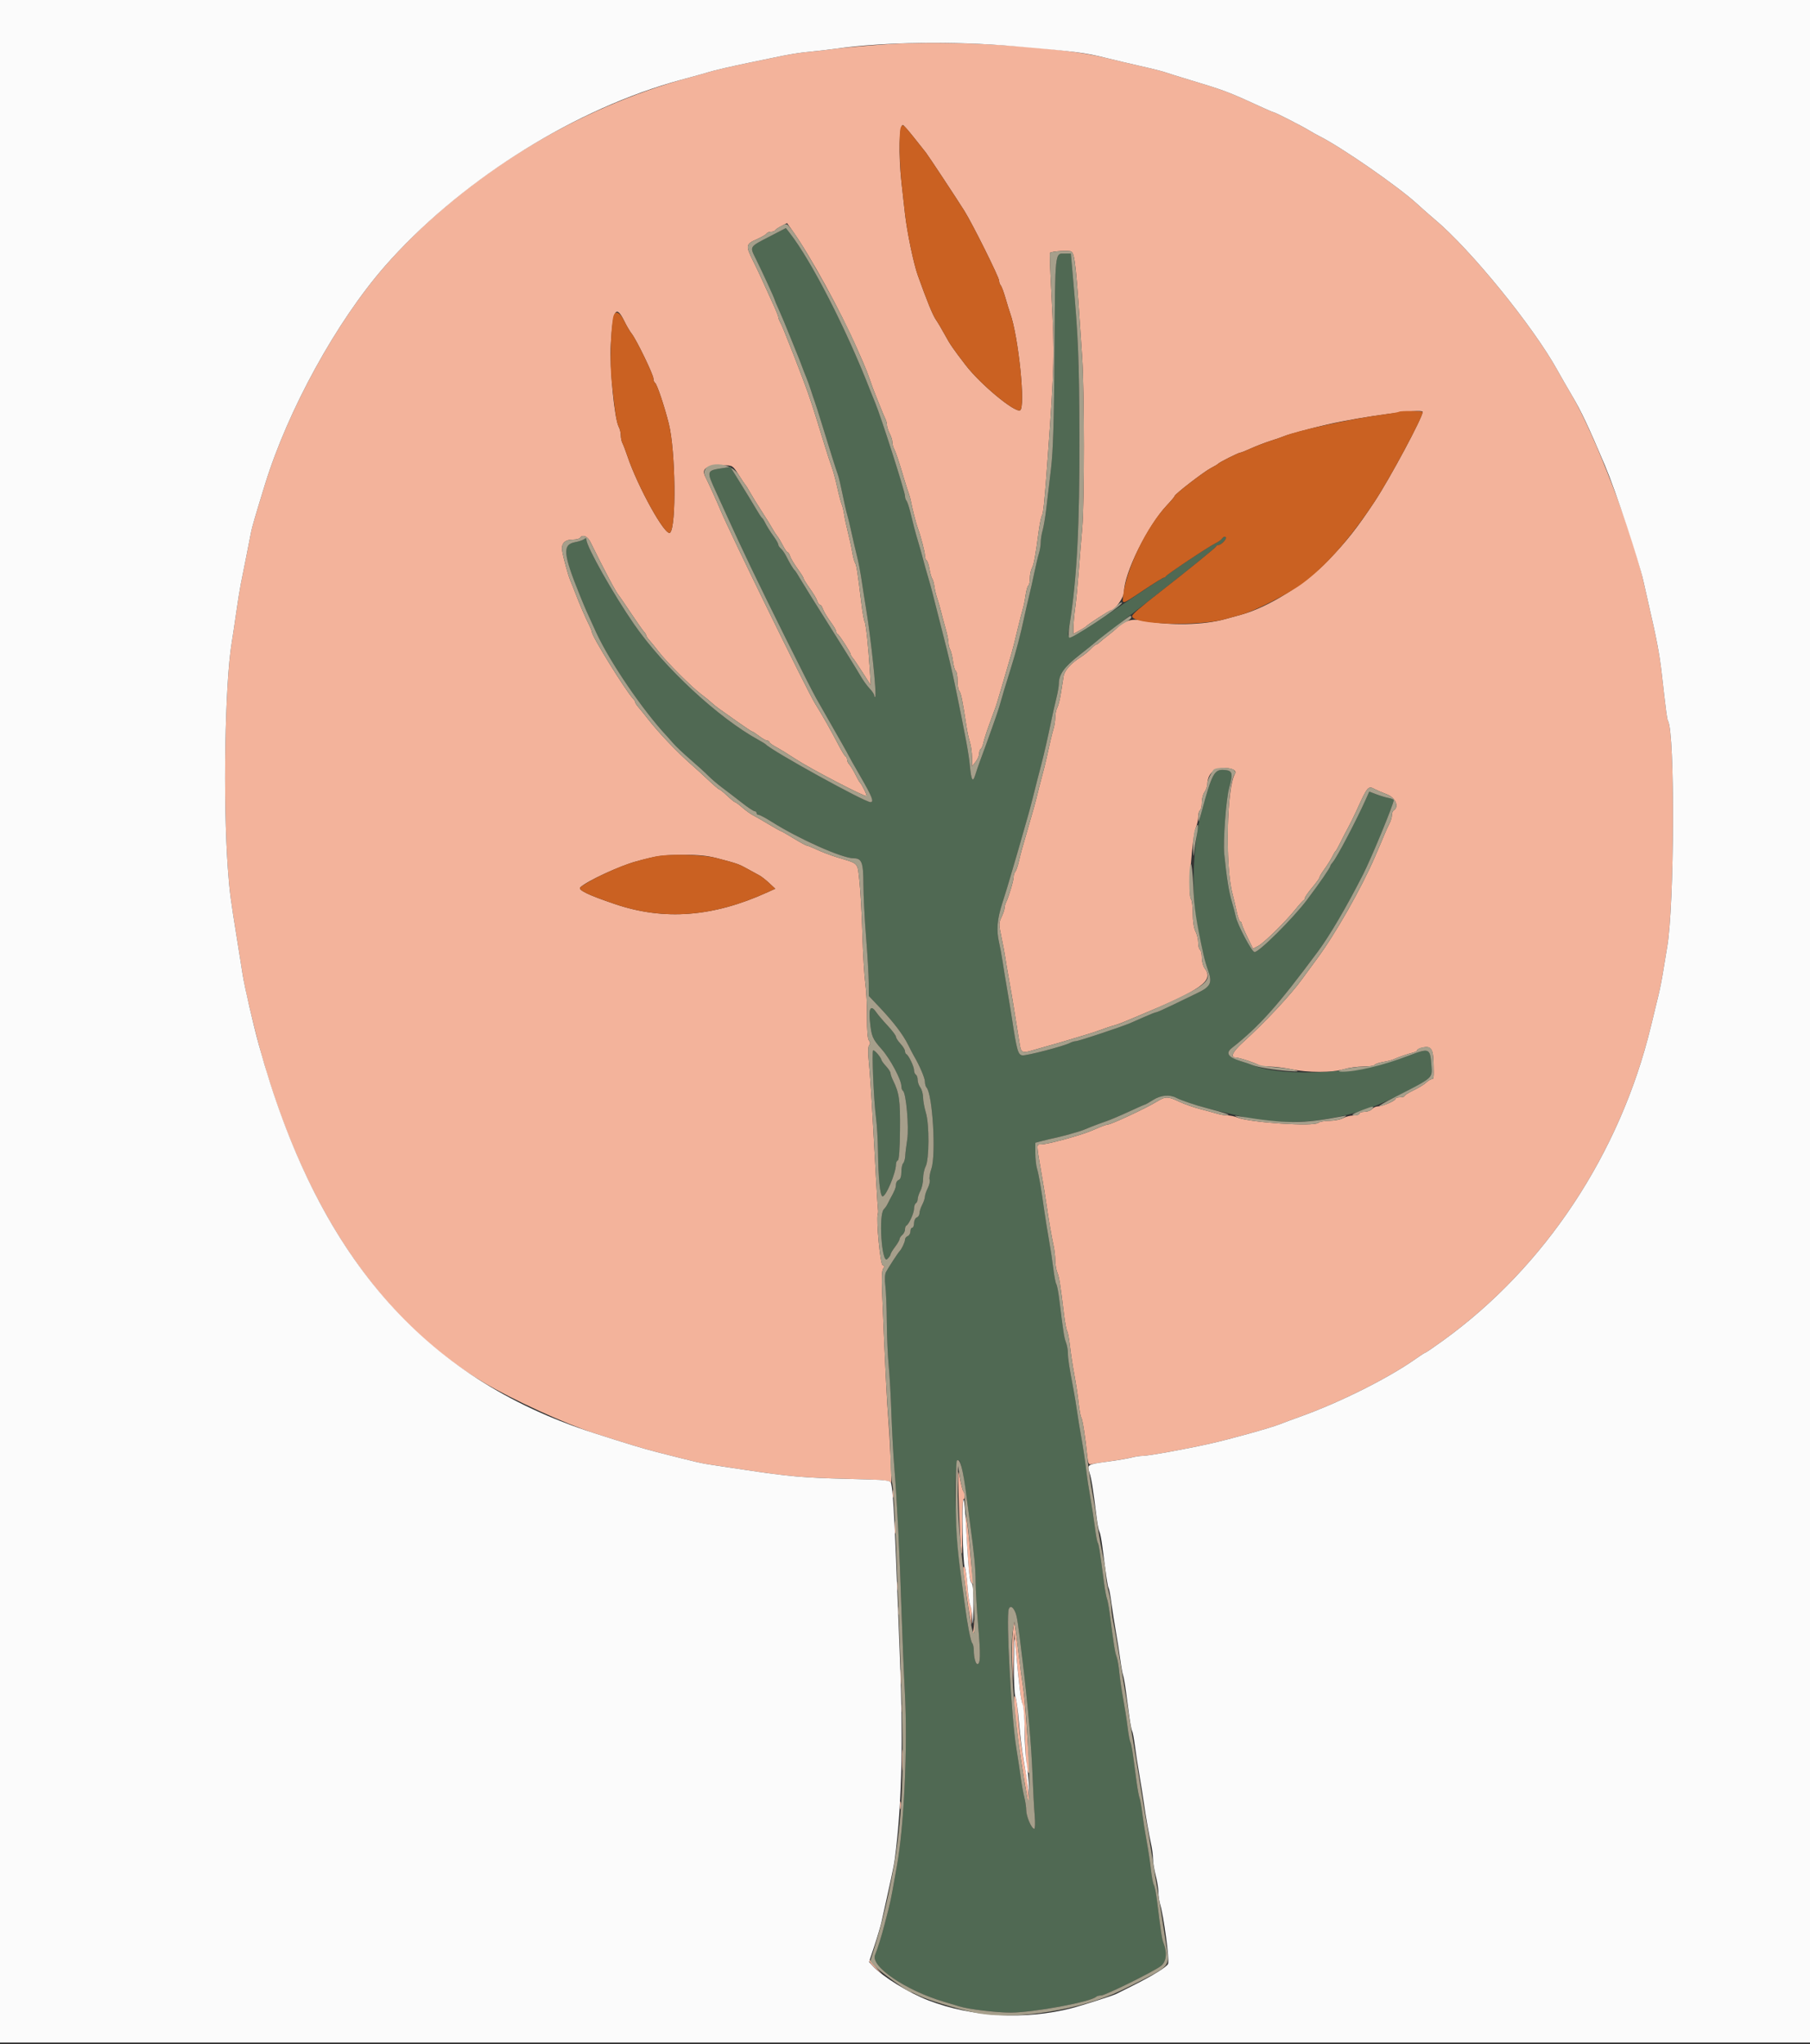 <svg id="svg" version="1.1" xmlns="http://www.w3.org/2000/svg" xmlns:xlink="http://www.w3.org/1999/xlink" width="400" height="451.546" viewBox="0, 0, 400,451.546"><rect x="0" y="0" width="400" height="451.546" fill="#333333" stroke="none"/><g id="svgg"><path id="path0" d="M170.137 52.218 C 165.498 54.621,165.649 54.368,167.099 57.292 C 168.552 60.224,171.200 65.987,171.200 66.218 C 171.200 66.306,171.632 67.328,172.159 68.489 C 172.687 69.650,173.690 72.040,174.388 73.800 C 175.085 75.560,175.887 77.540,176.168 78.200 C 176.450 78.860,176.908 80.030,177.187 80.800 C 177.466 81.570,177.922 82.740,178.201 83.400 C 178.480 84.060,178.934 85.320,179.209 86.200 C 179.485 87.080,179.849 88.160,180.017 88.600 C 180.186 89.040,180.904 91.290,181.613 93.600 C 183.376 99.347,184.861 104.040,185.218 105.000 C 185.382 105.440,185.824 107.330,186.201 109.200 C 186.578 111.070,187.030 113.050,187.205 113.600 C 187.381 114.150,187.816 115.950,188.172 117.600 C 188.528 119.250,189.073 121.590,189.383 122.800 C 189.693 124.010,190.145 126.350,190.387 128.000 C 190.629 129.650,191.081 132.530,191.390 134.400 C 192.514 141.185,193.797 153.536,193.418 153.916 C 193.298 154.035,193.200 153.912,193.200 153.641 C 193.200 153.370,192.731 152.665,192.158 152.074 C 191.585 151.484,190.640 150.158,190.058 149.130 C 189.476 148.101,186.480 143.272,183.400 138.398 C 180.320 133.525,177.368 128.786,176.840 127.868 C 176.313 126.951,175.773 126.110,175.640 126.000 C 175.322 125.735,174.573 124.498,173.774 122.918 C 173.418 122.214,172.873 121.426,172.563 121.169 C 172.253 120.912,172.000 120.527,172.000 120.313 C 172.000 120.099,171.595 119.359,171.100 118.670 C 170.114 117.297,169.388 116.127,168.945 115.200 C 168.787 114.870,168.537 114.510,168.389 114.400 C 168.240 114.290,167.687 113.453,167.160 112.540 C 166.632 111.628,165.120 109.141,163.800 107.015 L 161.400 103.149 159.923 103.376 C 156.037 103.971,156.057 103.902,158.302 108.800 C 158.958 110.230,159.902 112.300,160.400 113.400 C 164.186 121.759,167.131 127.896,173.642 141.000 C 176.703 147.160,179.721 153.100,180.350 154.200 C 185.540 163.284,187.600 166.922,187.600 167.004 C 187.600 167.056,188.770 169.124,190.200 171.600 C 192.762 176.035,193.214 177.200,192.373 177.200 C 191.091 177.200,170.575 165.879,169.200 164.413 C 169.090 164.296,168.370 163.854,167.600 163.432 C 158.694 158.546,146.749 147.453,140.158 137.945 C 135.615 131.393,129.616 120.767,129.604 119.251 C 129.601 118.867,129.450 118.821,129.100 119.099 C 128.825 119.317,127.943 119.614,127.140 119.758 C 124.239 120.281,124.418 122.294,128.192 131.600 C 129.331 134.408,129.612 135.049,131.705 139.600 C 134.745 146.210,142.107 157.007,147.425 162.656 C 147.662 162.907,148.298 163.627,148.839 164.256 C 149.381 164.885,151.075 166.480,152.603 167.800 C 154.131 169.120,155.926 170.752,156.591 171.427 C 157.256 172.102,158.631 173.272,159.647 174.027 C 160.662 174.782,162.584 176.255,163.916 177.300 C 165.249 178.345,166.533 179.200,166.770 179.200 C 167.006 179.200,167.200 179.380,167.200 179.600 C 167.200 179.820,167.406 180.000,167.657 180.000 C 167.908 180.000,169.218 180.698,170.569 181.551 C 176.579 185.346,186.156 189.606,188.671 189.601 C 190.455 189.598,190.799 190.521,190.809 195.329 C 190.813 197.788,191.078 203.040,191.397 207.000 C 191.716 210.960,191.982 215.505,191.989 217.100 L 192.000 219.999 194.379 222.514 C 197.451 225.762,199.573 228.548,200.690 230.800 C 201.181 231.790,201.743 232.870,201.939 233.200 C 203.171 235.275,204.400 238.130,204.400 238.917 C 204.400 239.425,204.559 240.011,204.753 240.220 C 206.095 241.663,206.897 255.030,205.830 258.173 C 205.493 259.166,205.320 260.246,205.445 260.574 C 205.571 260.901,205.387 261.744,205.037 262.446 C 204.687 263.148,204.399 264.010,204.398 264.361 C 204.396 264.713,204.126 265.516,203.798 266.146 C 203.469 266.776,203.200 267.612,203.200 268.003 C 203.200 268.394,202.930 268.818,202.600 268.945 C 202.270 269.071,202.000 269.631,202.000 270.187 C 202.000 270.744,201.820 271.200,201.600 271.200 C 201.380 271.200,201.200 271.566,201.200 272.013 C 201.200 272.459,200.930 272.929,200.600 273.055 C 200.270 273.182,200.000 273.539,200.000 273.848 C 200.000 274.373,199.257 275.948,198.796 276.400 C 198.476 276.714,196.258 280.113,195.796 280.997 C 195.547 281.474,195.491 282.681,195.656 283.997 C 195.808 285.209,195.953 288.810,195.977 292.000 C 196.002 295.190,196.189 299.510,196.395 301.600 C 196.600 303.690,196.869 308.460,196.994 312.200 C 197.119 315.940,197.400 321.160,197.618 323.800 C 198.204 330.875,198.829 343.213,199.198 355.000 C 199.377 360.720,199.728 369.270,199.978 374.000 C 200.610 385.971,199.798 403.484,198.206 412.200 C 197.845 414.180,197.395 416.700,197.207 417.800 C 197.018 418.900,196.652 420.610,196.392 421.600 C 196.132 422.590,195.736 424.120,195.513 425.000 C 194.865 427.550,193.949 430.497,193.383 431.851 C 192.331 434.368,200.175 439.695,208.600 442.185 C 209.920 442.575,211.450 443.035,212.000 443.208 C 214.026 443.843,220.292 444.600,223.400 444.585 C 228.473 444.560,241.121 442.212,242.247 441.086 C 242.405 440.929,242.908 440.799,243.367 440.797 C 244.245 440.794,254.516 435.742,256.462 434.356 C 257.722 433.459,257.998 431.481,257.165 429.326 C 256.764 428.289,256.585 427.133,255.654 419.567 C 255.476 418.119,255.178 416.689,254.993 416.389 C 254.808 416.090,254.519 414.575,254.351 413.022 C 254.183 411.470,253.763 408.670,253.417 406.800 C 253.072 404.930,252.633 402.140,252.441 400.600 C 252.248 399.060,251.973 397.515,251.828 397.167 C 251.684 396.818,251.393 395.243,251.183 393.667 C 250.972 392.090,250.631 389.541,250.425 388.001 C 250.218 386.462,249.933 385.015,249.791 384.785 C 249.648 384.555,249.376 383.069,249.185 381.483 C 248.994 379.897,248.553 377.070,248.204 375.200 C 247.856 373.330,247.475 370.720,247.359 369.400 C 247.242 368.080,246.972 366.540,246.758 365.979 C 246.398 365.037,246.166 363.576,245.234 356.400 C 245.048 354.970,244.777 353.515,244.631 353.167 C 244.485 352.818,244.188 351.198,243.972 349.567 C 242.998 342.225,242.834 341.178,242.591 340.785 C 242.448 340.555,242.173 339.069,241.980 337.483 C 241.786 335.897,241.338 332.980,240.984 331.000 C 240.631 329.020,240.188 326.050,240.002 324.400 C 239.815 322.750,239.368 319.780,239.008 317.800 C 238.649 315.820,238.207 313.120,238.026 311.800 C 237.845 310.480,237.492 308.320,237.241 307.000 C 236.289 301.999,236.000 300.113,236.000 298.902 C 236.000 298.215,235.804 297.145,235.565 296.526 C 235.164 295.489,234.985 294.333,234.054 286.767 C 233.876 285.319,233.595 283.916,233.431 283.650 C 233.267 283.384,232.976 281.869,232.785 280.283 C 232.594 278.697,232.150 275.780,231.799 273.800 C 231.447 271.820,230.998 269.030,230.801 267.600 C 230.126 262.706,229.557 259.400,229.178 258.172 C 228.970 257.496,228.800 255.928,228.800 254.687 L 228.800 252.431 230.300 252.038 C 231.125 251.821,232.340 251.534,233.000 251.399 C 234.627 251.066,238.416 250.012,239.400 249.619 C 239.840 249.443,240.740 249.080,241.400 248.812 C 242.060 248.544,243.383 248.058,244.339 247.733 C 245.296 247.408,247.601 246.435,249.463 245.571 C 251.324 244.707,252.930 244.000,253.032 244.000 C 253.133 244.000,253.929 243.550,254.800 243.000 C 256.544 241.899,258.462 241.724,260.000 242.527 C 261.772 243.451,265.739 244.649,270.800 245.788 C 272.450 246.159,274.340 246.617,275.000 246.806 C 279.134 247.988,287.516 248.179,293.000 247.217 C 299.552 246.068,303.078 244.928,308.600 242.173 C 316.506 238.229,316.539 238.199,316.327 235.261 C 316.057 231.534,315.876 231.460,311.300 233.210 C 301.182 237.080,283.803 238.127,276.800 235.289 C 276.250 235.066,275.038 234.657,274.106 234.380 C 271.436 233.586,270.800 232.630,272.205 231.525 C 278.281 226.745,282.393 222.139,291.245 210.200 C 293.865 206.666,297.616 200.267,301.210 193.200 C 303.084 189.516,308.000 177.606,308.000 176.751 C 308.000 176.608,307.505 176.397,306.900 176.283 C 306.295 176.169,305.080 175.804,304.200 175.472 L 302.600 174.868 301.857 176.534 C 299.815 181.115,295.452 189.423,294.559 190.431 C 294.252 190.779,294.000 191.166,294.000 191.291 C 294.000 191.643,291.659 195.042,288.826 198.800 C 285.729 202.910,278.101 210.478,277.225 210.310 C 276.572 210.186,273.400 204.137,273.076 202.400 C 272.973 201.850,272.593 200.410,272.231 199.200 C 271.576 197.011,271.079 193.885,270.553 188.661 C 270.265 185.794,270.964 176.408,271.645 174.000 C 272.544 170.822,272.377 170.213,270.565 170.080 C 268.346 169.918,267.942 170.657,265.582 179.200 C 263.530 186.626,263.168 198.195,264.763 205.400 C 265.249 207.600,265.806 210.120,265.999 211.000 C 266.193 211.880,266.632 213.388,266.976 214.350 C 267.973 217.146,267.562 217.974,264.446 219.441 C 263.651 219.816,261.399 220.905,259.443 221.861 C 257.486 222.817,255.736 223.600,255.554 223.600 C 255.371 223.600,254.272 224.025,253.111 224.544 C 251.950 225.064,250.460 225.717,249.800 225.996 C 247.684 226.890,238.322 230.000,237.745 230.000 C 237.440 230.000,236.877 230.166,236.495 230.369 C 235.154 231.082,226.820 233.258,225.922 233.130 C 224.973 232.994,224.700 232.024,223.634 225.000 C 223.433 223.680,222.974 220.890,222.614 218.800 C 222.254 216.710,221.788 213.873,221.580 212.495 C 221.372 211.118,221.026 209.228,220.811 208.295 C 220.154 205.451,220.348 203.101,221.545 199.369 C 222.174 197.406,222.915 194.990,223.191 194.000 C 223.467 193.010,223.838 191.750,224.014 191.200 C 224.191 190.650,224.640 189.120,225.012 187.800 C 226.239 183.444,226.818 181.415,227.181 180.200 C 227.379 179.540,227.835 177.830,228.196 176.400 C 229.289 172.064,229.538 171.090,230.140 168.800 C 230.744 166.503,231.643 162.547,232.412 158.800 C 232.661 157.590,233.120 155.568,233.432 154.306 C 233.744 153.044,234.000 151.581,234.000 151.055 C 234.000 149.018,235.133 147.396,238.300 144.903 C 240.044 143.529,241.850 142.089,242.312 141.703 C 242.775 141.316,244.450 140.010,246.034 138.800 C 247.618 137.590,250.374 135.456,252.157 134.057 C 253.941 132.659,256.012 131.039,256.760 130.457 C 262.061 126.339,268.622 121.009,268.733 120.732 C 268.807 120.550,269.039 120.400,269.250 120.400 C 269.924 120.400,271.286 118.900,270.855 118.634 C 270.632 118.496,270.303 118.620,270.125 118.909 C 269.946 119.198,269.260 119.698,268.600 120.019 C 267.053 120.771,257.842 126.906,257.667 127.300 C 257.593 127.465,257.389 127.600,257.213 127.600 C 257.036 127.600,254.687 129.085,251.992 130.900 C 234.711 142.539,235.705 142.090,236.371 137.959 C 237.990 127.931,238.607 116.063,238.544 96.200 C 238.490 79.436,238.302 74.767,237.153 61.700 L 236.652 56.000 235.426 56.006 C 233.077 56.018,233.196 54.951,233.041 77.429 C 232.932 93.181,232.743 99.505,232.259 103.600 C 231.907 106.570,231.439 110.530,231.218 112.400 C 230.998 114.270,230.633 116.429,230.409 117.197 C 230.184 117.966,230.000 119.123,230.000 119.769 C 230.000 120.415,229.827 121.496,229.615 122.172 C 229.403 122.847,228.930 124.840,228.564 126.600 C 228.198 128.360,227.671 130.700,227.394 131.800 C 227.117 132.900,226.661 134.880,226.382 136.200 C 225.558 140.094,224.544 143.973,223.400 147.600 C 222.284 151.141,221.378 154.152,220.814 156.200 C 220.523 157.254,218.281 163.565,216.549 168.200 C 216.220 169.080,215.769 170.402,215.546 171.138 C 214.994 172.963,214.651 172.429,214.346 169.268 C 214.066 166.371,213.506 163.333,211.016 151.200 C 210.474 148.559,209.547 144.620,208.615 141.000 C 207.588 137.007,206.357 132.169,206.021 130.800 C 205.831 130.030,205.380 128.410,205.018 127.200 C 204.655 125.990,204.203 124.370,204.011 123.600 C 203.820 122.830,203.365 121.210,203.000 120.000 C 202.635 118.790,202.179 117.170,201.987 116.400 C 201.795 115.630,201.404 114.070,201.119 112.933 C 200.833 111.796,200.465 110.731,200.300 110.566 C 200.135 110.402,200.000 109.953,200.000 109.569 C 200.000 108.621,194.665 91.955,193.416 89.000 C 193.137 88.340,192.629 87.080,192.288 86.200 C 187.070 72.749,179.237 57.458,174.439 51.358 L 173.674 50.386 170.137 52.218 M192.246 225.500 C 192.594 229.003,192.773 229.432,194.871 231.806 C 196.737 233.917,199.200 238.537,199.200 239.925 C 199.200 240.380,199.359 240.851,199.554 240.972 C 200.243 241.397,200.911 249.016,200.495 251.687 C 200.279 253.069,200.078 254.732,200.049 255.382 C 200.019 256.033,199.816 256.744,199.598 256.962 C 199.379 257.181,199.200 258.050,199.200 258.893 C 199.200 259.886,198.989 260.506,198.600 260.655 C 198.270 260.782,198.000 261.229,198.000 261.648 C 198.000 262.342,197.687 263.122,196.735 264.800 C 196.548 265.130,196.271 265.670,196.120 266.000 C 195.969 266.330,195.610 266.838,195.322 267.129 C 194.127 268.338,194.854 279.237,196.058 278.148 C 196.466 277.778,196.800 277.312,196.800 277.111 C 196.800 276.911,197.250 276.157,197.800 275.436 C 198.350 274.714,198.800 273.939,198.800 273.711 C 198.800 273.484,199.070 273.074,199.400 272.800 C 199.730 272.526,200.000 271.979,200.000 271.584 C 200.000 271.190,200.135 270.807,200.300 270.733 C 200.846 270.490,202.000 267.951,202.000 266.991 C 202.000 266.472,202.180 265.936,202.400 265.800 C 202.620 265.664,202.801 265.248,202.802 264.876 C 202.804 264.504,203.074 263.684,203.402 263.054 C 203.731 262.424,204.000 261.200,204.000 260.334 C 204.000 259.469,204.251 258.274,204.558 257.680 C 205.362 256.122,205.400 248.384,204.616 245.800 C 204.282 244.700,204.001 243.170,203.992 242.400 C 203.982 241.630,203.710 240.651,203.387 240.224 C 203.064 239.796,202.800 239.042,202.800 238.547 C 202.800 238.052,202.620 237.536,202.400 237.400 C 202.180 237.264,202.000 236.818,202.000 236.409 C 202.000 235.605,200.790 233.085,200.300 232.867 C 200.135 232.793,200.000 232.488,200.000 232.187 C 200.000 231.887,199.550 231.156,199.000 230.562 C 198.450 229.969,198.000 229.271,198.000 229.011 C 198.000 228.751,197.174 227.652,196.165 226.569 C 195.155 225.486,194.055 224.195,193.719 223.700 C 192.493 221.894,191.953 222.554,192.246 225.500 M192.959 238.100 C 193.112 241.455,193.404 245.460,193.606 247.000 C 193.808 248.540,194.001 251.870,194.034 254.400 C 194.110 260.269,194.488 264.100,195.008 264.271 C 195.717 264.504,198.000 259.124,198.000 257.219 C 198.000 256.805,198.187 256.404,198.417 256.328 C 198.680 256.240,198.856 253.757,198.894 249.594 C 198.955 243.033,198.731 241.441,197.360 238.668 C 197.052 238.045,196.800 237.323,196.800 237.063 C 196.800 236.804,196.350 236.107,195.800 235.513 C 195.250 234.920,194.794 234.292,194.787 234.117 C 194.768 233.674,193.336 232.000,192.975 232.000 C 192.812 232.000,192.805 234.745,192.959 238.100 M212.824 325.600 C 213.083 327.030,213.431 329.280,213.597 330.600 C 213.764 331.920,214.097 334.440,214.336 336.200 C 215.303 343.296,215.600 346.388,215.608 349.421 C 215.613 351.169,215.872 355.591,216.185 359.247 C 216.726 365.581,216.682 367.600,216.000 367.600 C 215.601 367.600,215.212 366.123,215.205 364.580 C 215.202 363.909,215.045 363.189,214.856 362.980 C 214.504 362.590,213.715 358.466,213.177 354.200 C 213.010 352.880,212.687 350.450,212.459 348.800 C 210.873 337.325,210.621 321.249,212.050 322.693 C 212.217 322.862,212.565 324.170,212.824 325.600 M224.436 356.295 C 224.787 357.219,225.009 358.728,225.976 366.800 C 227.206 377.070,227.922 385.363,228.202 392.600 C 228.322 395.680,228.530 399.505,228.665 401.100 C 228.801 402.709,228.752 403.996,228.555 403.990 C 227.968 403.974,226.801 401.258,226.790 399.884 C 226.785 399.178,226.594 397.880,226.365 397.000 C 226.137 396.120,225.793 394.230,225.602 392.800 C 225.411 391.370,224.962 388.400,224.604 386.200 C 223.507 379.465,222.296 357.091,222.937 355.419 C 223.260 354.577,223.932 354.970,224.436 356.295 " stroke="none" fill="#506953" fill-rule="evenodd"></path><path id="path1" d="M195.800 9.785 C 191.400 10.081,186.450 10.514,184.800 10.746 C 183.150 10.978,180.630 11.271,179.200 11.397 C 176.744 11.613,174.247 12.023,170.600 12.808 C 169.720 12.998,167.560 13.445,165.800 13.802 C 161.842 14.606,157.725 15.564,156.400 15.989 C 155.850 16.165,154.230 16.622,152.800 17.003 C 127.153 23.836,102.204 39.225,85.081 58.774 C 74.394 70.974,63.634 90.539,58.563 106.992 C 56.435 113.898,55.636 116.640,55.473 117.600 C 55.379 118.150,54.922 120.490,54.457 122.800 C 53.992 125.110,53.433 127.900,53.215 129.000 C 52.996 130.100,52.536 132.980,52.192 135.400 C 51.848 137.820,51.402 140.790,51.201 142.000 C 49.707 150.988,49.264 176.911,50.351 191.800 C 50.731 197.007,50.875 198.115,52.433 207.800 C 52.894 210.660,53.433 214.042,53.632 215.315 C 53.971 217.486,54.846 221.432,56.225 227.000 C 65.454 264.279,82.863 291.163,107.052 305.490 C 113.363 309.227,124.946 314.529,131.200 316.542 C 138.557 318.910,142.254 320.029,145.200 320.777 C 154.563 323.157,154.836 323.220,157.200 323.573 C 158.410 323.754,161.830 324.268,164.800 324.716 C 174.402 326.163,177.637 326.447,187.283 326.687 C 195.524 326.893,196.782 327.007,196.892 327.562 C 197.154 328.875,196.771 319.205,196.363 314.200 C 195.991 309.641,195.568 301.071,194.933 285.271 C 194.815 282.335,194.904 280.557,195.185 280.217 C 195.507 279.831,195.473 279.637,195.057 279.477 C 194.529 279.275,193.591 269.377,193.987 268.200 C 194.061 267.980,194.084 267.530,194.038 267.200 C 193.941 266.509,193.536 259.586,192.855 247.000 C 192.593 242.160,192.222 236.670,192.030 234.800 C 191.800 232.563,191.821 231.229,192.089 230.900 C 192.370 230.556,192.353 230.225,192.033 229.839 C 191.734 229.479,191.581 227.656,191.606 224.739 C 191.626 222.243,191.456 218.850,191.226 217.200 C 190.997 215.550,190.709 210.690,190.587 206.400 C 190.465 202.110,190.175 196.859,189.942 194.731 C 189.465 190.381,189.929 190.883,185.000 189.382 C 183.680 188.980,181.711 188.235,180.625 187.726 C 179.539 187.217,178.507 186.800,178.332 186.800 C 178.157 186.800,176.838 186.080,175.400 185.200 C 173.962 184.320,172.702 183.600,172.600 183.600 C 172.498 183.600,171.286 182.922,169.907 182.094 C 168.528 181.266,166.950 180.359,166.400 180.079 C 165.850 179.798,164.791 179.036,164.046 178.384 C 163.301 177.733,162.581 177.198,162.446 177.197 C 162.311 177.195,161.537 176.565,160.727 175.797 C 159.916 175.028,159.136 174.400,158.993 174.400 C 158.850 174.400,157.803 173.516,156.666 172.435 C 155.530 171.355,153.806 169.780,152.835 168.935 C 149.692 166.200,145.512 161.816,143.184 158.814 C 142.423 157.832,141.485 156.673,141.100 156.238 C 140.715 155.804,140.400 155.316,140.400 155.153 C 140.400 154.990,140.174 154.619,139.899 154.329 C 138.272 152.613,130.800 140.533,130.800 139.618 C 130.800 139.424,130.541 138.755,130.224 138.132 C 129.430 136.574,128.103 133.503,127.163 131.050 C 126.731 129.923,126.221 128.640,126.029 128.200 C 125.572 127.153,124.526 123.346,124.246 121.715 C 123.966 120.082,124.793 119.200,126.605 119.200 C 127.346 119.200,128.064 119.020,128.200 118.800 C 128.703 117.986,129.837 118.438,130.459 119.700 C 133.683 126.241,136.240 131.040,136.800 131.600 C 136.910 131.710,138.080 133.420,139.400 135.400 C 140.720 137.380,142.025 139.238,142.300 139.529 C 142.575 139.819,142.800 140.190,142.800 140.353 C 142.800 140.516,143.117 140.998,143.504 141.425 C 143.891 141.851,144.831 143.010,145.593 144.000 C 147.355 146.290,152.914 151.847,154.986 153.390 C 155.858 154.040,156.856 154.848,157.203 155.186 C 157.551 155.524,158.277 156.113,158.817 156.495 C 159.358 156.877,161.198 158.182,162.906 159.395 C 164.615 160.608,166.112 161.600,166.233 161.600 C 166.354 161.600,167.043 162.050,167.764 162.600 C 168.486 163.150,169.284 163.600,169.538 163.600 C 169.792 163.600,170.000 163.739,170.000 163.909 C 170.000 164.079,170.668 164.574,171.485 165.009 C 172.301 165.444,174.285 166.664,175.894 167.721 C 179.136 169.850,191.203 176.130,191.494 175.840 C 191.661 175.672,190.481 173.275,189.996 172.800 C 189.884 172.690,189.434 171.883,188.996 171.006 C 188.558 170.129,187.975 169.172,187.700 168.878 C 187.425 168.583,187.200 168.101,187.200 167.805 C 187.200 167.509,187.063 167.207,186.896 167.133 C 186.729 167.060,186.120 166.100,185.543 165.000 C 183.375 160.870,181.925 158.304,180.113 155.385 C 178.356 152.556,160.940 116.937,159.192 112.600 C 158.688 111.350,156.387 106.277,155.973 105.505 C 154.891 103.488,155.917 102.800,160.008 102.800 C 161.875 102.800,161.946 102.846,163.245 104.900 C 163.976 106.055,164.670 107.090,164.787 107.200 C 164.904 107.310,165.348 108.030,165.774 108.800 C 166.200 109.570,167.364 111.460,168.361 113.000 C 169.358 114.540,170.417 116.250,170.714 116.799 C 171.012 117.349,171.477 118.069,171.748 118.399 C 172.018 118.730,172.587 119.675,173.011 120.500 C 173.435 121.325,173.900 122.000,174.044 122.000 C 174.189 122.000,174.412 122.315,174.542 122.700 C 174.797 123.462,175.309 124.309,176.699 126.273 C 177.195 126.974,177.600 127.661,177.600 127.800 C 177.600 127.939,178.005 128.626,178.501 129.327 C 179.891 131.291,180.403 132.138,180.658 132.900 C 180.788 133.285,181.031 133.600,181.200 133.600 C 181.369 133.600,181.621 133.915,181.760 134.300 C 182.063 135.140,182.689 136.184,183.900 137.870 C 184.395 138.559,184.800 139.306,184.800 139.528 C 184.800 139.751,184.938 139.993,185.107 140.067 C 185.472 140.225,188.000 144.145,188.000 144.552 C 188.000 144.707,188.196 145.051,188.436 145.317 C 188.676 145.583,189.676 147.060,190.659 148.600 L 192.446 151.400 192.242 148.200 C 191.894 142.720,191.365 137.790,191.074 137.320 C 190.921 137.072,190.615 135.369,190.393 133.535 C 189.521 126.304,189.302 124.888,188.973 124.356 C 188.785 124.052,188.502 122.993,188.344 122.002 C 188.186 121.011,187.760 119.030,187.396 117.600 C 187.032 116.170,186.648 114.370,186.543 113.600 C 186.437 112.830,186.198 111.840,186.012 111.400 C 185.826 110.960,185.378 109.250,185.017 107.600 C 184.656 105.950,184.120 103.970,183.827 103.200 C 183.533 102.430,182.798 100.180,182.192 98.200 C 179.566 89.613,179.029 87.977,177.533 84.000 C 176.664 81.690,175.805 79.440,175.624 79.000 C 175.444 78.560,174.980 77.390,174.594 76.400 C 173.314 73.121,172.765 71.808,172.381 71.105 C 172.171 70.723,172.000 70.242,172.000 70.035 C 172.000 69.828,171.393 68.340,170.651 66.729 C 169.909 65.118,168.901 62.900,168.411 61.800 C 167.920 60.700,166.997 58.760,166.359 57.488 C 164.764 54.306,164.833 53.910,167.166 52.891 C 168.248 52.419,169.248 51.845,169.390 51.616 C 169.531 51.387,169.982 51.200,170.390 51.200 C 170.799 51.200,171.193 51.065,171.267 50.900 C 171.340 50.735,171.968 50.303,172.661 49.941 L 173.923 49.281 175.108 50.941 C 178.992 56.378,185.813 68.824,189.390 77.000 C 189.679 77.660,190.300 79.064,190.769 80.121 C 191.239 81.177,191.906 82.887,192.252 83.921 C 192.597 84.954,193.107 86.340,193.385 87.000 C 193.664 87.660,194.204 89.010,194.587 90.000 C 194.969 90.990,195.444 92.113,195.641 92.495 C 195.838 92.877,196.001 93.507,196.002 93.895 C 196.004 94.283,196.274 95.116,196.602 95.746 C 196.931 96.376,197.200 97.233,197.200 97.651 C 197.200 98.069,197.364 98.723,197.565 99.105 C 197.964 99.867,198.710 102.096,199.803 105.800 C 200.193 107.120,200.653 108.560,200.826 109.000 C 200.999 109.440,201.221 110.250,201.320 110.800 C 201.576 112.226,202.454 115.657,202.804 116.600 C 203.492 118.458,204.400 121.932,204.400 122.712 C 204.400 123.174,204.564 123.654,204.765 123.778 C 204.966 123.903,205.256 124.768,205.410 125.702 C 205.564 126.636,205.829 127.580,205.998 127.800 C 206.167 128.020,206.394 128.830,206.502 129.600 C 206.611 130.370,206.891 131.540,207.125 132.200 C 207.359 132.860,207.725 134.120,207.938 135.000 C 208.151 135.880,208.613 137.606,208.963 138.835 C 209.313 140.064,209.600 141.462,209.600 141.941 C 209.600 142.419,209.771 143.123,209.980 143.505 C 210.188 143.887,210.469 145.051,210.603 146.091 C 210.737 147.131,211.016 148.086,211.223 148.214 C 211.430 148.342,211.600 149.301,211.600 150.344 C 211.600 151.387,211.777 152.417,211.994 152.634 C 212.360 153.000,212.758 154.959,213.572 160.400 C 213.753 161.610,214.103 163.229,214.351 163.997 C 214.598 164.766,214.800 166.275,214.800 167.351 L 214.800 169.308 215.600 168.291 C 216.040 167.731,216.400 166.908,216.400 166.461 C 216.400 166.013,216.559 165.549,216.754 165.429 C 216.949 165.308,217.204 164.713,217.321 164.105 C 217.439 163.497,218.063 161.560,218.708 159.800 C 219.354 158.040,219.978 156.330,220.096 156.000 C 220.214 155.670,220.703 154.050,221.184 152.400 C 221.665 150.750,222.323 148.500,222.646 147.400 C 222.969 146.300,223.391 144.860,223.584 144.200 C 223.778 143.540,224.322 141.380,224.793 139.400 C 225.264 137.420,225.817 135.252,226.021 134.581 C 226.226 133.911,226.510 132.511,226.652 131.470 C 226.795 130.430,227.067 129.482,227.256 129.365 C 227.445 129.248,227.600 128.522,227.600 127.750 C 227.600 126.979,227.803 125.967,228.052 125.503 C 228.485 124.693,228.797 122.987,229.588 117.101 C 229.788 115.617,230.091 114.177,230.262 113.901 C 230.581 113.387,230.824 110.934,231.560 100.800 C 233.015 80.750,233.069 78.266,232.345 64.693 C 232.089 59.905,231.952 55.924,232.040 55.848 C 232.456 55.485,236.264 55.252,236.749 55.560 C 237.563 56.076,237.851 58.878,239.156 79.000 C 239.660 86.783,239.670 110.939,239.171 116.600 C 238.958 119.020,238.608 123.340,238.393 126.200 C 238.179 129.060,237.832 132.660,237.622 134.200 C 237.413 135.740,237.232 137.685,237.221 138.523 L 237.200 140.045 238.500 139.323 C 239.215 138.925,239.890 138.503,240.000 138.385 C 240.488 137.859,245.228 134.800,245.554 134.800 C 246.387 134.800,248.400 131.938,248.400 130.753 C 248.400 126.653,253.623 116.115,257.893 111.600 C 258.829 110.610,259.597 109.694,259.598 109.565 C 259.602 109.171,266.105 104.161,267.600 103.401 C 268.370 103.009,269.090 102.578,269.200 102.444 C 269.467 102.118,273.721 99.986,274.089 99.994 C 274.248 99.997,275.328 99.568,276.489 99.040 C 277.650 98.512,279.590 97.767,280.800 97.385 C 282.010 97.003,283.360 96.535,283.800 96.344 C 284.714 95.948,289.848 94.564,293.400 93.755 C 301.203 91.980,314.400 90.234,314.400 90.977 C 314.400 92.181,307.180 105.660,303.793 110.782 C 299.931 116.619,297.692 119.462,293.600 123.725 C 288.536 128.999,280.293 134.147,274.281 135.788 C 273.137 136.101,271.570 136.533,270.800 136.749 C 266.027 138.087,258.573 138.248,253.000 137.135 C 250.121 136.560,248.536 137.011,246.579 138.963 C 246.338 139.203,245.554 139.850,244.836 140.400 C 244.118 140.950,243.289 141.625,242.994 141.900 C 242.699 142.175,242.346 142.400,242.209 142.400 C 242.073 142.400,241.565 142.821,241.081 143.335 C 240.596 143.850,239.660 144.614,239.000 145.034 C 236.723 146.482,235.282 148.050,235.056 149.327 C 234.932 150.027,234.667 151.693,234.467 153.029 C 234.267 154.365,233.901 155.838,233.652 156.303 C 233.403 156.767,233.200 157.731,233.200 158.445 C 233.200 159.159,233.031 160.296,232.825 160.972 C 232.479 162.108,232.102 163.693,231.202 167.800 C 231.009 168.680,230.556 170.480,230.195 171.800 C 229.835 173.120,229.395 174.830,229.217 175.600 C 228.895 176.995,228.220 179.420,226.991 183.600 C 225.887 187.355,225.564 188.539,225.133 190.400 C 224.903 191.390,224.555 192.371,224.358 192.580 C 224.161 192.789,224.000 193.305,224.000 193.726 C 224.000 194.525,222.939 198.090,222.344 199.295 C 222.155 199.677,222.000 200.255,222.000 200.581 C 222.000 200.907,221.699 201.803,221.332 202.574 C 220.709 203.881,220.708 204.186,221.324 207.088 C 221.688 208.799,222.069 210.830,222.172 211.600 C 222.274 212.370,222.655 214.620,223.018 216.600 C 223.381 218.580,223.830 221.190,224.016 222.400 C 224.202 223.610,224.548 225.770,224.785 227.200 C 225.023 228.630,225.312 230.385,225.427 231.100 C 225.654 232.509,226.101 232.659,228.172 232.022 C 228.847 231.814,230.480 231.350,231.800 230.990 C 233.120 230.630,234.650 230.192,235.200 230.015 C 235.750 229.839,237.280 229.378,238.600 228.991 C 239.920 228.604,241.360 228.160,241.800 228.004 C 244.714 226.969,245.488 226.709,246.200 226.526 C 246.640 226.413,247.630 226.056,248.400 225.733 C 249.170 225.410,250.205 224.978,250.700 224.773 C 265.790 218.520,268.363 216.700,266.187 213.824 C 265.864 213.396,265.600 212.372,265.600 211.547 C 265.600 210.722,265.420 209.936,265.200 209.800 C 264.980 209.664,264.800 208.954,264.800 208.222 C 264.800 207.490,264.531 206.376,264.202 205.746 C 263.838 205.047,263.604 203.499,263.602 201.780 C 263.601 200.229,263.407 198.767,263.170 198.530 C 262.490 197.850,263.443 184.762,264.325 182.674 C 264.586 182.055,264.800 181.030,264.800 180.398 C 264.800 179.765,264.980 179.136,265.200 179.000 C 265.420 178.864,265.600 178.078,265.600 177.253 C 265.600 176.428,265.864 175.404,266.187 174.976 C 266.510 174.549,266.793 173.750,266.817 173.200 C 266.906 171.060,268.092 169.811,270.161 169.677 C 272.106 169.551,273.407 170.142,272.919 170.931 C 271.090 173.891,270.724 191.303,272.363 197.400 C 272.599 198.280,273.013 200.035,273.282 201.300 C 273.552 202.565,273.913 203.600,274.086 203.600 C 274.259 203.600,274.400 203.784,274.400 204.008 C 274.400 204.233,274.965 205.575,275.655 206.990 L 276.910 209.564 278.013 208.993 C 279.292 208.332,284.030 203.691,286.264 200.911 C 287.109 199.860,287.935 198.940,288.100 198.867 C 288.265 198.793,288.400 198.556,288.400 198.338 C 288.400 198.121,289.120 197.090,290.000 196.046 C 290.880 195.002,291.600 194.008,291.600 193.836 C 291.600 193.664,292.005 192.959,292.500 192.270 C 293.486 190.897,294.212 189.727,294.655 188.800 C 294.813 188.470,295.045 188.110,295.171 188.000 C 295.297 187.890,295.797 186.990,296.282 186.000 C 296.768 185.010,297.515 183.570,297.942 182.800 C 298.370 182.030,299.212 180.320,299.814 179.000 C 302.277 173.599,302.336 173.532,303.905 174.371 C 304.287 174.576,305.454 175.071,306.499 175.471 C 308.400 176.201,309.260 178.221,308.000 179.000 C 307.780 179.136,307.600 179.614,307.600 180.062 C 307.600 180.510,307.352 181.354,307.049 181.938 C 306.746 182.522,306.277 183.540,306.007 184.200 C 305.533 185.357,305.033 186.535,303.839 189.300 C 300.856 196.208,295.093 206.339,291.040 211.800 C 289.897 213.340,288.412 215.363,287.741 216.296 C 285.277 219.723,279.670 225.714,274.669 230.264 C 272.387 232.340,271.802 233.589,273.100 233.613 C 273.910 233.628,277.891 234.958,278.275 235.341 C 278.417 235.484,279.448 235.603,280.567 235.607 C 281.685 235.611,283.860 235.881,285.400 236.207 C 288.981 236.966,294.443 236.960,296.964 236.196 C 298.044 235.868,299.968 235.600,301.240 235.600 C 302.512 235.600,303.654 235.436,303.778 235.235 C 303.903 235.034,304.761 234.742,305.687 234.585 C 306.612 234.429,307.646 234.167,307.985 234.004 C 308.875 233.574,311.254 232.752,312.300 232.513 C 312.795 232.399,313.200 232.162,313.200 231.985 C 313.200 231.808,313.760 231.541,314.444 231.390 C 316.236 230.997,316.738 231.723,316.806 234.800 C 316.882 238.264,316.866 238.400,316.383 238.400 C 316.154 238.400,315.599 238.742,315.150 239.161 C 314.701 239.579,313.449 240.342,312.367 240.855 C 311.285 241.369,310.400 241.926,310.400 242.094 C 310.400 242.262,309.950 242.400,309.400 242.400 C 308.850 242.400,308.400 242.545,308.400 242.723 C 308.400 243.161,305.530 244.400,304.515 244.400 C 304.065 244.400,303.474 244.670,303.200 245.000 C 302.926 245.330,302.184 245.600,301.551 245.600 C 300.918 245.600,300.400 245.780,300.400 246.000 C 300.400 246.220,299.815 246.406,299.100 246.414 C 298.385 246.422,297.350 246.686,296.800 247.000 C 296.250 247.314,294.891 247.578,293.780 247.586 C 292.669 247.594,291.566 247.794,291.330 248.030 C 290.447 248.913,276.189 247.981,273.474 246.864 C 272.855 246.609,271.877 246.400,271.302 246.400 C 270.727 246.400,269.704 246.232,269.028 246.026 C 268.353 245.820,266.630 245.351,265.200 244.983 C 263.770 244.615,261.697 243.883,260.594 243.357 C 258.108 242.171,257.562 242.167,255.692 243.321 C 253.392 244.740,245.571 248.400,244.838 248.400 C 244.612 248.400,243.746 248.695,242.914 249.055 C 240.710 250.010,240.023 250.264,237.800 250.946 C 234.428 251.980,230.994 252.800,230.032 252.800 C 229.002 252.800,228.995 252.524,230.190 259.400 C 230.534 261.380,230.985 264.170,231.191 265.600 C 231.738 269.379,232.385 273.154,232.820 275.106 C 233.029 276.044,233.200 277.517,233.200 278.380 C 233.200 279.242,233.402 280.455,233.649 281.074 C 234.080 282.152,234.318 283.645,235.155 290.483 C 235.362 292.179,235.670 293.789,235.838 294.061 C 236.006 294.333,236.284 295.825,236.456 297.378 C 236.628 298.930,237.058 301.730,237.411 303.600 C 237.765 305.470,238.190 308.270,238.356 309.822 C 238.521 311.375,238.790 312.860,238.953 313.124 C 239.249 313.603,239.862 317.529,240.263 321.515 C 240.436 323.233,240.600 323.596,241.138 323.450 C 241.502 323.352,243.330 323.062,245.200 322.806 C 247.070 322.550,249.251 322.175,250.046 321.971 C 250.842 321.767,251.963 321.600,252.538 321.600 C 253.834 321.600,261.870 320.145,267.400 318.909 C 271.859 317.913,280.811 315.420,282.800 314.622 C 283.570 314.313,285.550 313.578,287.200 312.989 C 296.039 309.836,306.811 304.452,312.901 300.145 C 313.946 299.405,314.893 298.800,315.004 298.800 C 315.115 298.800,316.870 297.600,318.903 296.133 C 341.429 279.884,358.041 254.803,364.823 226.800 C 365.490 224.050,366.276 220.810,366.571 219.600 C 366.867 218.390,367.320 216.050,367.578 214.400 C 367.837 212.750,368.224 210.410,368.438 209.200 C 370.047 200.119,370.183 161.761,368.615 159.225 C 368.410 158.893,368.232 157.542,367.201 148.500 C 366.745 144.508,366.050 140.848,364.407 133.800 C 364.202 132.920,363.654 130.490,363.190 128.400 C 360.840 117.810,352.403 95.887,347.411 87.400 C 346.246 85.420,344.797 82.900,344.189 81.800 C 338.824 72.082,324.895 54.978,317.000 48.412 C 316.120 47.680,314.399 46.163,313.176 45.041 C 308.916 41.132,296.243 32.369,291.400 29.984 C 290.960 29.767,289.970 29.209,289.200 28.743 C 287.566 27.755,281.771 24.800,281.467 24.800 C 281.352 24.800,279.940 24.193,278.329 23.451 C 271.497 20.306,270.542 19.947,262.800 17.617 C 260.490 16.922,258.150 16.193,257.600 15.996 C 257.050 15.800,255.340 15.351,253.800 14.999 C 249.542 14.025,245.953 13.181,244.400 12.789 C 234.535 10.296,210.380 8.803,195.800 9.785 M202.000 30.414 C 203.210 31.942,204.383 33.419,204.607 33.696 C 205.111 34.321,211.428 43.882,213.132 46.600 C 214.927 49.463,220.800 61.268,220.800 62.013 C 220.800 62.358,220.957 62.811,221.149 63.020 C 221.340 63.229,221.809 64.480,222.190 65.800 C 222.570 67.120,223.044 68.650,223.241 69.200 C 225.086 74.343,226.693 90.159,225.420 90.648 C 224.168 91.128,216.625 84.854,213.394 80.644 C 210.554 76.944,209.962 76.082,208.834 74.000 C 208.178 72.790,207.272 71.260,206.819 70.600 C 206.113 69.569,204.865 66.510,202.822 60.800 C 201.891 58.197,200.458 51.304,199.994 47.200 C 199.808 45.550,199.466 42.490,199.235 40.400 C 198.534 34.075,198.691 27.559,199.543 27.618 C 199.684 27.627,200.790 28.886,202.000 30.414 M138.010 71.020 C 138.472 71.975,139.185 73.182,139.595 73.703 C 140.671 75.070,144.400 82.775,144.400 83.630 C 144.400 84.027,144.566 84.455,144.769 84.581 C 145.187 84.839,146.829 89.722,147.802 93.600 C 149.298 99.568,149.500 116.260,148.093 117.667 C 147.099 118.661,140.931 107.575,138.598 100.600 C 138.230 99.500,137.765 98.287,137.565 97.905 C 137.364 97.523,137.200 96.747,137.200 96.179 C 137.200 95.612,136.993 94.760,136.739 94.287 C 135.767 92.469,134.685 81.181,134.986 76.000 C 135.435 68.285,136.131 67.139,138.010 71.020 M158.449 189.574 C 162.970 190.760,163.273 190.866,165.200 191.941 C 166.190 192.493,167.367 193.137,167.816 193.372 C 168.264 193.607,169.238 194.367,169.980 195.061 L 171.328 196.322 169.564 197.123 C 157.595 202.563,146.796 203.398,135.936 199.723 C 129.952 197.698,127.646 196.581,128.257 196.000 C 129.698 194.629,136.937 191.276,140.600 190.283 C 145.248 189.022,146.242 188.882,150.849 188.841 C 154.272 188.811,156.277 189.004,158.449 189.574 M211.857 331.000 C 212.197 342.664,212.712 347.537,212.650 338.500 C 212.623 334.485,212.735 331.200,212.900 331.200 C 213.065 331.200,213.200 330.870,213.200 330.467 C 213.200 330.063,213.065 329.600,212.900 329.437 C 212.735 329.274,212.386 327.939,212.124 326.471 C 211.701 324.100,211.671 324.609,211.857 331.000 M197.293 330.000 C 197.293 330.770,197.375 331.085,197.476 330.700 C 197.576 330.315,197.576 329.685,197.476 329.300 C 197.375 328.915,197.293 329.230,197.293 330.000 M213.440 336.600 C 213.538 338.140,213.750 341.597,213.909 344.282 C 214.107 347.601,214.377 349.329,214.753 349.682 C 215.219 350.119,215.264 349.981,215.037 348.800 C 214.889 348.030,214.587 345.150,214.365 342.400 C 214.143 339.650,213.804 336.590,213.612 335.600 C 213.311 334.053,213.286 334.194,213.440 336.600 M197.724 337.400 C 197.726 338.720,197.801 339.212,197.890 338.493 C 197.979 337.774,197.977 336.694,197.886 336.093 C 197.795 335.492,197.722 336.080,197.724 337.400 M212.972 347.837 C 213.135 348.917,213.433 351.060,213.633 352.600 C 213.833 354.140,214.155 356.210,214.348 357.200 L 214.700 359.000 214.750 356.924 C 214.777 355.782,214.643 354.750,214.452 354.632 C 214.261 354.514,213.977 352.615,213.820 350.413 C 213.664 348.210,213.342 346.288,213.105 346.141 C 212.805 345.956,212.764 346.469,212.972 347.837 M198.109 350.400 C 198.109 351.390,198.187 351.795,198.282 351.300 C 198.378 350.805,198.378 349.995,198.282 349.500 C 198.187 349.005,198.109 349.410,198.109 350.400 M198.501 355.800 C 198.505 356.680,198.587 356.993,198.683 356.495 C 198.779 355.998,198.775 355.278,198.675 354.895 C 198.575 354.513,198.496 354.920,198.501 355.800 M215.260 358.867 C 215.227 359.454,215.096 360.264,214.970 360.667 C 214.752 361.360,214.765 361.361,215.195 360.690 C 215.446 360.299,215.577 359.489,215.486 358.890 L 215.320 357.800 215.260 358.867 M223.842 360.400 C 223.683 361.610,223.615 364.670,223.691 367.200 L 223.829 371.800 223.983 366.200 L 224.138 360.600 224.445 364.000 C 225.145 371.734,225.647 375.845,225.984 376.600 C 226.181 377.040,226.426 380.397,226.529 384.060 C 226.642 388.129,226.897 391.007,227.182 391.460 C 227.551 392.044,227.600 391.527,227.412 389.000 C 227.281 387.240,227.015 383.370,226.819 380.400 C 226.624 377.430,226.279 373.830,226.053 372.400 C 225.826 370.970,225.431 368.000,225.174 365.800 C 224.917 363.600,224.578 360.990,224.419 360.000 L 224.132 358.200 223.842 360.400 M198.931 370.600 C 198.933 372.140,199.005 372.721,199.092 371.891 C 199.179 371.061,199.177 369.801,199.089 369.091 C 199.000 368.381,198.929 369.060,198.931 370.600 M224.156 376.800 C 224.464 380.992,225.786 390.358,226.978 396.800 L 227.533 399.800 227.340 396.800 C 227.235 395.150,226.986 392.990,226.789 392.000 C 225.916 387.623,225.230 382.716,225.005 379.229 C 224.870 377.155,224.581 375.175,224.362 374.829 C 224.084 374.390,224.022 374.984,224.156 376.800 M199.301 377.400 C 199.305 378.280,199.387 378.593,199.483 378.095 C 199.579 377.598,199.575 376.878,199.475 376.495 C 199.375 376.113,199.296 376.520,199.301 377.400 M199.344 388.800 C 199.344 390.890,199.412 391.745,199.494 390.700 C 199.576 389.655,199.576 387.945,199.494 386.900 C 199.412 385.855,199.344 386.710,199.344 388.800 M198.893 398.800 C 198.893 399.570,198.975 399.885,199.076 399.500 C 199.176 399.115,199.176 398.485,199.076 398.100 C 198.975 397.715,198.893 398.030,198.893 398.800 M192.000 433.055 C 192.000 433.268,192.675 434.063,193.500 434.822 L 195.000 436.200 193.600 434.604 C 192.830 433.727,192.155 432.932,192.100 432.838 C 192.045 432.744,192.000 432.841,192.000 433.055 " stroke="none" fill="#f3b39b" fill-rule="evenodd"></path><path id="path2" d="M0.000 225.600 L 0.000 451.200 200.000 451.200 L 400.000 451.200 400.000 225.600 L 400.000 0.000 200.000 0.000 L 0.000 0.000 0.000 225.600 M224.200 10.208 C 237.439 11.339,239.916 11.656,244.400 12.789 C 245.953 13.181,249.542 14.025,253.800 14.999 C 255.340 15.351,257.050 15.800,257.600 15.996 C 258.150 16.193,260.490 16.922,262.800 17.617 C 270.542 19.947,271.497 20.306,278.329 23.451 C 279.940 24.193,281.352 24.800,281.467 24.800 C 281.771 24.800,287.566 27.755,289.200 28.743 C 289.970 29.209,290.960 29.767,291.400 29.984 C 296.243 32.369,308.916 41.132,313.176 45.041 C 314.399 46.163,316.120 47.680,317.000 48.412 C 324.895 54.978,338.824 72.082,344.189 81.800 C 344.797 82.900,346.246 85.420,347.411 87.400 C 349.480 90.918,351.074 94.299,354.671 102.800 C 357.089 108.516,362.157 123.743,363.190 128.400 C 363.654 130.490,364.202 132.920,364.407 133.800 C 366.050 140.848,366.745 144.508,367.201 148.500 C 368.232 157.542,368.410 158.893,368.615 159.225 C 370.183 161.761,370.047 200.119,368.438 209.200 C 368.224 210.410,367.837 212.750,367.578 214.400 C 367.320 216.050,366.867 218.390,366.571 219.600 C 366.276 220.810,365.490 224.050,364.823 226.800 C 358.041 254.803,341.429 279.884,318.903 296.133 C 316.870 297.600,315.115 298.800,315.004 298.800 C 314.893 298.800,313.946 299.405,312.901 300.145 C 306.811 304.452,296.039 309.836,287.200 312.989 C 285.550 313.578,283.570 314.313,282.800 314.622 C 280.811 315.420,271.859 317.913,267.400 318.909 C 261.870 320.145,253.834 321.600,252.538 321.600 C 251.963 321.600,250.842 321.771,250.046 321.980 C 249.251 322.189,246.934 322.584,244.897 322.858 C 240.253 323.483,240.181 323.526,240.774 325.323 C 241.215 326.657,241.596 329.059,242.349 335.233 C 242.526 336.681,242.800 338.077,242.960 338.335 C 243.119 338.592,243.406 340.017,243.597 341.501 C 244.575 349.078,244.782 350.447,245.000 350.800 C 245.130 351.011,245.408 352.492,245.617 354.092 C 245.827 355.691,246.269 358.530,246.600 360.400 C 246.931 362.270,247.369 365.060,247.573 366.600 C 247.777 368.140,248.054 369.685,248.189 370.033 C 248.324 370.382,248.607 371.957,248.817 373.533 C 249.028 375.110,249.369 377.659,249.575 379.199 C 249.782 380.738,250.063 382.178,250.200 382.400 C 250.337 382.622,250.602 384.017,250.788 385.501 C 250.974 386.986,251.424 389.910,251.787 392.000 C 252.151 394.090,252.598 396.880,252.781 398.200 C 253.193 401.163,253.910 405.241,254.418 407.506 C 254.628 408.444,254.800 409.830,254.800 410.586 C 254.800 411.342,255.070 412.998,255.400 414.265 C 255.730 415.531,256.000 417.192,256.000 417.956 C 256.000 418.719,256.166 419.896,256.370 420.572 C 257.181 423.268,258.475 432.940,258.141 433.810 C 257.883 434.481,254.726 436.434,250.400 438.598 C 248.750 439.423,247.080 440.261,246.690 440.459 C 245.928 440.846,239.113 443.022,236.800 443.617 C 226.622 446.235,214.818 445.594,205.200 441.902 C 200.896 440.250,195.077 436.666,192.927 434.343 L 192.054 433.400 193.250 429.800 C 193.909 427.820,194.604 425.480,194.796 424.600 C 194.988 423.720,195.527 421.290,195.993 419.200 C 197.544 412.251,197.639 411.747,198.029 408.363 C 199.312 397.217,199.587 383.934,198.893 366.600 C 198.629 360.000,198.240 350.100,198.028 344.600 C 197.629 334.256,197.306 329.208,196.950 327.762 C 196.750 326.948,196.461 326.916,187.272 326.687 C 177.636 326.447,174.401 326.163,164.800 324.716 C 161.830 324.268,158.410 323.754,157.200 323.573 C 154.836 323.220,154.563 323.157,145.200 320.777 C 142.254 320.029,138.557 318.910,131.200 316.542 C 93.361 304.362,69.941 277.225,57.203 230.800 C 55.940 226.196,54.053 218.017,53.632 215.315 C 53.433 214.042,52.894 210.660,52.433 207.800 C 50.875 198.115,50.731 197.007,50.351 191.800 C 49.264 176.911,49.707 150.988,51.201 142.000 C 51.402 140.790,51.848 137.820,52.192 135.400 C 52.536 132.980,52.996 130.100,53.215 129.000 C 53.433 127.900,53.992 125.110,54.457 122.800 C 54.922 120.490,55.379 118.150,55.473 117.600 C 55.636 116.640,56.435 113.898,58.563 106.992 C 63.634 90.539,74.394 70.974,85.081 58.774 C 100.993 40.609,125.130 25.127,148.200 18.288 C 149.300 17.962,151.370 17.384,152.800 17.003 C 154.230 16.622,155.850 16.165,156.400 15.989 C 157.725 15.564,161.842 14.606,165.800 13.802 C 167.560 13.445,169.720 12.998,170.600 12.808 C 174.247 12.023,176.744 11.613,179.200 11.397 C 180.630 11.271,183.150 10.978,184.800 10.746 C 195.330 9.265,210.716 9.055,224.200 10.208 M212.738 338.500 C 212.814 342.515,213.023 345.980,213.202 346.200 C 213.381 346.420,213.656 348.310,213.814 350.400 C 213.971 352.490,214.248 354.388,214.430 354.617 C 214.611 354.846,214.823 356.286,214.901 357.817 C 214.986 359.470,215.075 358.481,215.122 355.380 C 215.178 351.646,215.058 350.018,214.700 349.662 C 214.229 349.193,214.043 347.156,213.366 335.100 C 212.998 328.552,212.592 330.755,212.738 338.500 M224.069 367.326 C 224.031 371.026,224.171 374.372,224.380 374.763 C 224.589 375.154,224.952 377.707,225.186 380.437 C 225.421 383.166,225.887 386.930,226.223 388.800 C 226.558 390.670,226.988 393.370,227.178 394.800 L 227.523 397.400 227.392 394.600 C 227.319 393.060,227.082 390.720,226.864 389.400 C 226.646 388.080,226.452 384.793,226.434 382.095 C 226.415 379.397,226.223 376.877,226.006 376.495 C 225.639 375.848,225.195 372.294,224.445 364.000 C 224.167 360.925,224.131 361.243,224.069 367.326 " stroke="none" fill="#fbfbfb" fill-rule="evenodd"></path><path id="path3" d="M199.043 28.233 C 198.661 29.227,198.772 36.218,199.235 40.400 C 199.466 42.490,199.808 45.550,199.994 47.200 C 200.458 51.304,201.891 58.197,202.822 60.800 C 204.865 66.510,206.113 69.569,206.819 70.600 C 207.272 71.260,208.178 72.790,208.834 74.000 C 209.962 76.082,210.554 76.944,213.394 80.644 C 216.625 84.854,224.168 91.128,225.420 90.648 C 226.693 90.159,225.086 74.343,223.241 69.200 C 223.044 68.650,222.570 67.120,222.190 65.800 C 221.809 64.480,221.340 63.229,221.149 63.020 C 220.957 62.811,220.800 62.358,220.800 62.013 C 220.800 61.268,214.927 49.463,213.132 46.600 C 211.428 43.882,205.111 34.321,204.607 33.696 C 204.383 33.419,203.210 31.942,202.000 30.414 C 199.635 27.427,199.414 27.264,199.043 28.233 M135.459 70.349 C 134.913 73.817,134.775 80.508,135.171 84.200 C 135.922 91.185,136.266 93.403,136.739 94.287 C 136.993 94.760,137.200 95.612,137.200 96.179 C 137.200 96.747,137.364 97.523,137.565 97.905 C 137.765 98.287,138.230 99.500,138.598 100.600 C 140.931 107.575,147.099 118.661,148.093 117.667 C 149.500 116.260,149.298 99.568,147.802 93.600 C 146.829 89.722,145.187 84.839,144.769 84.581 C 144.566 84.455,144.400 84.027,144.400 83.630 C 144.400 82.775,140.671 75.070,139.595 73.703 C 139.185 73.182,138.472 71.975,138.010 71.020 C 136.879 68.684,135.766 68.391,135.459 70.349 M309.166 90.967 C 309.074 91.059,307.469 91.338,305.599 91.586 C 298.660 92.508,286.554 95.151,283.800 96.344 C 283.360 96.535,282.010 97.003,280.800 97.385 C 279.590 97.767,277.650 98.512,276.489 99.040 C 275.328 99.568,274.248 99.997,274.089 99.994 C 273.721 99.986,269.467 102.118,269.200 102.444 C 269.090 102.578,268.370 103.009,267.600 103.401 C 266.105 104.161,259.602 109.171,259.598 109.565 C 259.597 109.694,258.829 110.610,257.893 111.600 C 253.481 116.266,248.992 125.440,248.254 131.300 C 247.956 133.675,247.700 133.727,252.683 130.400 C 254.990 128.860,257.025 127.600,257.205 127.600 C 257.386 127.600,257.593 127.465,257.667 127.300 C 257.842 126.906,267.053 120.771,268.600 120.019 C 269.260 119.698,269.946 119.198,270.125 118.909 C 270.303 118.620,270.632 118.496,270.855 118.634 C 271.286 118.900,269.924 120.400,269.250 120.400 C 269.039 120.400,268.807 120.550,268.733 120.732 C 268.621 121.013,262.033 126.360,256.576 130.600 C 251.866 134.259,250.200 135.704,250.200 136.128 C 250.200 137.976,264.845 138.418,270.800 136.749 C 271.570 136.533,273.137 136.101,274.281 135.788 C 277.344 134.952,284.588 131.264,287.800 128.906 C 292.953 125.122,298.360 118.995,303.793 110.782 C 307.103 105.777,314.400 92.189,314.400 91.029 C 314.400 90.769,309.423 90.710,309.166 90.967 M144.600 189.257 C 139.503 190.451,137.722 191.073,132.800 193.378 C 131.140 194.155,128.740 195.541,128.257 196.000 C 127.646 196.581,129.952 197.698,135.936 199.723 C 146.796 203.398,157.595 202.563,169.564 197.123 L 171.328 196.322 169.980 195.061 C 169.238 194.367,168.264 193.607,167.816 193.372 C 167.367 193.137,166.190 192.493,165.200 191.941 C 163.273 190.866,162.970 190.760,158.449 189.574 C 155.229 188.729,147.601 188.555,144.600 189.257 " stroke="none" fill="#ca6122" fill-rule="evenodd"></path><path id="path4" d="M172.600 49.958 C 171.940 50.311,171.340 50.735,171.267 50.900 C 171.193 51.065,170.799 51.200,170.390 51.200 C 169.982 51.200,169.531 51.387,169.390 51.616 C 169.248 51.845,168.248 52.419,167.166 52.891 C 164.833 53.910,164.764 54.306,166.359 57.488 C 166.997 58.760,167.920 60.700,168.411 61.800 C 168.901 62.900,169.909 65.118,170.651 66.729 C 171.393 68.340,172.000 69.828,172.000 70.035 C 172.000 70.242,172.171 70.723,172.381 71.105 C 172.765 71.808,173.314 73.121,174.594 76.400 C 174.980 77.390,175.444 78.560,175.624 79.000 C 175.805 79.440,176.664 81.690,177.533 84.000 C 179.029 87.977,179.566 89.613,182.192 98.200 C 182.798 100.180,183.533 102.430,183.827 103.200 C 184.120 103.970,184.656 105.950,185.017 107.600 C 185.378 109.250,185.826 110.960,186.012 111.400 C 186.198 111.840,186.437 112.830,186.543 113.600 C 186.648 114.370,187.032 116.170,187.396 117.600 C 187.760 119.030,188.186 121.011,188.344 122.002 C 188.502 122.993,188.785 124.052,188.973 124.356 C 189.302 124.888,189.521 126.304,190.393 133.535 C 190.615 135.369,190.921 137.072,191.074 137.320 C 191.365 137.790,191.894 142.720,192.242 148.200 L 192.446 151.400 190.659 148.600 C 189.676 147.060,188.676 145.583,188.436 145.317 C 188.196 145.051,188.000 144.707,188.000 144.552 C 188.000 144.145,185.472 140.225,185.107 140.067 C 184.938 139.993,184.800 139.751,184.800 139.528 C 184.800 139.306,184.395 138.559,183.900 137.870 C 182.689 136.184,182.063 135.140,181.760 134.300 C 181.621 133.915,181.369 133.600,181.200 133.600 C 181.031 133.600,180.788 133.285,180.658 132.900 C 180.403 132.138,179.891 131.291,178.501 129.327 C 178.005 128.626,177.600 127.939,177.600 127.800 C 177.600 127.661,177.195 126.974,176.699 126.273 C 175.309 124.309,174.797 123.462,174.542 122.700 C 174.412 122.315,174.189 122.000,174.044 122.000 C 173.900 122.000,173.435 121.325,173.011 120.500 C 172.587 119.675,172.018 118.730,171.748 118.399 C 171.477 118.069,171.012 117.349,170.714 116.799 C 170.417 116.250,169.358 114.540,168.361 113.000 C 167.364 111.460,166.200 109.570,165.774 108.800 C 165.348 108.030,164.904 107.310,164.787 107.200 C 164.670 107.090,163.976 106.055,163.245 104.900 C 161.045 101.423,154.093 102.002,155.973 105.505 C 156.387 106.277,158.688 111.350,159.192 112.600 C 160.940 116.937,178.356 152.556,180.113 155.385 C 181.925 158.304,183.375 160.870,185.543 165.000 C 186.120 166.100,186.729 167.060,186.896 167.133 C 187.063 167.207,187.200 167.509,187.200 167.805 C 187.200 168.101,187.425 168.583,187.700 168.878 C 187.975 169.172,188.558 170.129,188.996 171.006 C 189.434 171.883,189.884 172.690,189.996 172.800 C 190.481 173.275,191.661 175.672,191.494 175.840 C 191.203 176.130,179.136 169.850,175.894 167.721 C 174.285 166.664,172.301 165.444,171.485 165.009 C 170.668 164.574,170.000 164.079,170.000 163.909 C 170.000 163.739,169.792 163.600,169.538 163.600 C 169.284 163.600,168.486 163.150,167.764 162.600 C 167.043 162.050,166.354 161.600,166.233 161.600 C 166.112 161.600,164.615 160.608,162.906 159.395 C 161.198 158.182,159.358 156.877,158.817 156.495 C 158.277 156.113,157.551 155.524,157.203 155.186 C 156.856 154.848,155.858 154.040,154.986 153.390 C 152.914 151.847,147.355 146.290,145.593 144.000 C 144.831 143.010,143.891 141.851,143.504 141.425 C 143.117 140.998,142.800 140.516,142.800 140.353 C 142.800 140.190,142.575 139.819,142.300 139.529 C 142.025 139.238,140.720 137.380,139.400 135.400 C 138.080 133.420,136.910 131.710,136.800 131.600 C 136.240 131.040,133.683 126.241,130.459 119.700 C 129.837 118.438,128.703 117.986,128.200 118.800 C 128.064 119.020,127.346 119.200,126.605 119.200 C 124.793 119.200,123.966 120.082,124.246 121.715 C 124.526 123.346,125.572 127.153,126.029 128.200 C 126.221 128.640,126.731 129.923,127.163 131.050 C 128.103 133.503,129.430 136.574,130.224 138.132 C 130.541 138.755,130.800 139.424,130.800 139.618 C 130.800 140.533,138.272 152.613,139.899 154.329 C 140.174 154.619,140.400 154.990,140.400 155.153 C 140.400 155.316,140.715 155.804,141.100 156.238 C 141.485 156.673,142.423 157.832,143.184 158.814 C 145.512 161.816,149.692 166.200,152.835 168.935 C 153.806 169.780,155.530 171.355,156.666 172.435 C 157.803 173.516,158.850 174.400,158.993 174.400 C 159.136 174.400,159.916 175.028,160.727 175.797 C 161.537 176.565,162.311 177.195,162.446 177.197 C 162.581 177.198,163.301 177.733,164.046 178.384 C 164.791 179.036,165.850 179.798,166.400 180.079 C 166.950 180.359,168.528 181.266,169.907 182.094 C 171.286 182.922,172.498 183.600,172.600 183.600 C 172.702 183.600,173.962 184.320,175.400 185.200 C 176.838 186.080,178.157 186.800,178.332 186.800 C 178.507 186.800,179.539 187.217,180.625 187.726 C 181.711 188.235,183.680 188.980,185.000 189.382 C 189.929 190.883,189.465 190.381,189.942 194.731 C 190.175 196.859,190.465 202.110,190.587 206.400 C 190.709 210.690,190.997 215.550,191.226 217.200 C 191.456 218.850,191.626 222.243,191.606 224.739 C 191.581 227.656,191.734 229.479,192.033 229.839 C 192.353 230.225,192.370 230.556,192.089 230.900 C 191.821 231.229,191.800 232.563,192.030 234.800 C 192.222 236.670,192.593 242.160,192.855 247.000 C 193.536 259.586,193.941 266.509,194.038 267.200 C 194.084 267.530,194.061 267.980,193.987 268.200 C 193.591 269.377,194.529 279.275,195.057 279.477 C 195.473 279.637,195.507 279.831,195.185 280.217 C 194.904 280.557,194.814 282.336,194.932 285.271 C 195.597 301.847,196.007 309.957,196.377 313.800 C 196.609 316.220,196.804 320.000,196.809 322.200 C 196.815 324.400,196.991 326.942,197.200 327.849 C 197.410 328.756,197.777 334.696,198.016 341.049 C 198.255 347.402,198.608 356.650,198.801 361.600 C 199.786 386.938,199.699 396.010,198.366 406.800 C 197.526 413.598,195.556 422.758,193.522 429.324 L 192.306 433.248 193.253 434.268 C 194.294 435.388,200.623 440.000,201.120 440.000 C 201.291 440.000,202.121 440.352,202.964 440.782 C 204.818 441.727,211.086 443.661,215.200 444.557 C 223.041 446.265,236.315 444.516,246.000 440.499 C 246.770 440.180,248.750 439.238,250.400 438.406 C 258.776 434.182,258.509 434.494,257.749 429.800 C 257.428 427.820,257.011 425.120,256.821 423.800 C 256.631 422.480,256.180 419.690,255.819 417.600 C 255.458 415.510,255.002 412.720,254.804 411.400 C 254.198 407.348,253.632 403.894,253.230 401.800 C 253.019 400.700,252.556 397.910,252.200 395.600 C 251.844 393.290,251.397 390.500,251.206 389.400 C 250.670 386.302,249.631 379.934,249.445 378.600 C 249.281 377.422,248.778 374.362,248.032 370.000 C 247.824 368.790,247.363 366.000,247.005 363.800 C 246.648 361.600,246.185 359.032,245.978 358.094 C 245.770 357.156,245.598 355.806,245.595 355.094 C 245.593 354.382,245.325 352.810,245.000 351.600 C 244.675 350.390,244.407 348.818,244.405 348.106 C 244.402 347.394,244.228 346.044,244.018 345.106 C 243.469 342.656,242.755 338.580,242.388 335.800 C 242.214 334.480,241.774 331.780,241.411 329.800 C 241.048 327.820,240.592 324.670,240.397 322.800 C 239.834 317.399,239.273 313.642,238.953 313.124 C 238.790 312.860,238.521 311.375,238.356 309.822 C 238.190 308.270,237.765 305.470,237.411 303.600 C 237.058 301.730,236.628 298.930,236.456 297.378 C 236.284 295.825,236.006 294.333,235.838 294.061 C 235.670 293.789,235.362 292.179,235.155 290.483 C 234.318 283.645,234.080 282.152,233.649 281.074 C 233.402 280.455,233.200 279.242,233.200 278.380 C 233.200 277.517,233.029 276.044,232.820 275.106 C 232.385 273.154,231.738 269.379,231.191 265.600 C 230.985 264.170,230.534 261.380,230.190 259.400 C 228.995 252.524,229.002 252.800,230.032 252.800 C 230.994 252.800,234.428 251.980,237.800 250.946 C 240.023 250.264,240.710 250.010,242.914 249.055 C 243.746 248.695,244.612 248.400,244.838 248.400 C 245.571 248.400,253.392 244.740,255.692 243.321 C 257.562 242.167,258.108 242.171,260.594 243.357 C 261.697 243.883,263.770 244.615,265.200 244.983 C 266.630 245.351,268.353 245.820,269.028 246.026 C 269.704 246.232,270.694 246.381,271.228 246.358 C 272.159 246.318,270.872 245.875,266.600 244.762 C 264.057 244.099,261.085 243.093,260.000 242.527 C 258.462 241.724,256.544 241.899,254.800 243.000 C 253.929 243.550,253.133 244.000,253.032 244.000 C 252.930 244.000,251.324 244.707,249.463 245.571 C 247.601 246.435,245.296 247.408,244.339 247.733 C 243.383 248.058,242.060 248.544,241.400 248.812 C 240.740 249.080,239.840 249.443,239.400 249.619 C 238.416 250.012,234.627 251.066,233.000 251.399 C 232.340 251.534,231.125 251.821,230.300 252.038 L 228.800 252.431 228.800 254.687 C 228.800 255.928,228.970 257.496,229.178 258.172 C 229.557 259.400,230.126 262.706,230.801 267.600 C 230.998 269.030,231.447 271.820,231.799 273.800 C 232.150 275.780,232.594 278.697,232.785 280.283 C 232.976 281.869,233.267 283.384,233.431 283.650 C 233.595 283.916,233.876 285.319,234.054 286.767 C 234.985 294.333,235.164 295.489,235.565 296.526 C 235.804 297.145,236.000 298.215,236.000 298.902 C 236.000 300.113,236.289 301.999,237.241 307.000 C 237.492 308.320,237.845 310.480,238.026 311.800 C 238.207 313.120,238.649 315.820,239.008 317.800 C 239.368 319.780,239.815 322.750,240.002 324.400 C 240.188 326.050,240.631 329.020,240.984 331.000 C 241.338 332.980,241.786 335.897,241.980 337.483 C 242.173 339.069,242.448 340.555,242.591 340.785 C 242.834 341.178,242.998 342.225,243.972 349.567 C 244.188 351.198,244.485 352.818,244.631 353.167 C 244.777 353.515,245.048 354.970,245.234 356.400 C 246.166 363.576,246.398 365.037,246.758 365.979 C 246.972 366.540,247.242 368.080,247.359 369.400 C 247.475 370.720,247.856 373.330,248.204 375.200 C 248.553 377.070,248.994 379.897,249.185 381.483 C 249.376 383.069,249.648 384.555,249.791 384.785 C 249.933 385.015,250.218 386.462,250.425 388.001 C 250.631 389.541,250.972 392.090,251.183 393.667 C 251.393 395.243,251.684 396.818,251.828 397.167 C 251.973 397.515,252.248 399.060,252.441 400.600 C 252.633 402.140,253.072 404.930,253.417 406.800 C 253.763 408.670,254.183 411.470,254.351 413.022 C 254.519 414.575,254.808 416.090,254.993 416.389 C 255.178 416.689,255.476 418.119,255.654 419.567 C 256.585 427.133,256.764 428.289,257.165 429.326 C 257.998 431.481,257.722 433.459,256.462 434.356 C 254.516 435.742,244.245 440.794,243.367 440.797 C 242.908 440.799,242.405 440.929,242.247 441.086 C 241.121 442.212,228.473 444.560,223.400 444.585 C 220.292 444.600,214.026 443.843,212.000 443.208 C 211.450 443.035,209.920 442.575,208.600 442.185 C 200.175 439.695,192.331 434.368,193.383 431.851 C 193.949 430.497,194.865 427.550,195.513 425.000 C 195.736 424.120,196.132 422.590,196.392 421.600 C 196.652 420.610,197.018 418.900,197.207 417.800 C 197.395 416.700,197.845 414.180,198.206 412.200 C 199.798 403.484,200.610 385.971,199.978 374.000 C 199.728 369.270,199.377 360.720,199.198 355.000 C 198.829 343.213,198.204 330.875,197.618 323.800 C 197.400 321.160,197.119 315.940,196.994 312.200 C 196.869 308.460,196.600 303.690,196.395 301.600 C 196.189 299.510,196.002 295.190,195.977 292.000 C 195.953 288.810,195.808 285.209,195.656 283.997 C 195.491 282.681,195.547 281.474,195.796 280.997 C 196.258 280.113,198.476 276.714,198.796 276.400 C 199.257 275.948,200.000 274.373,200.000 273.848 C 200.000 273.539,200.270 273.182,200.600 273.055 C 200.930 272.929,201.200 272.459,201.200 272.013 C 201.200 271.566,201.380 271.200,201.600 271.200 C 201.820 271.200,202.000 270.744,202.000 270.187 C 202.000 269.631,202.270 269.071,202.600 268.945 C 202.930 268.818,203.200 268.394,203.200 268.003 C 203.200 267.612,203.469 266.776,203.798 266.146 C 204.126 265.516,204.396 264.713,204.398 264.361 C 204.399 264.010,204.687 263.148,205.037 262.446 C 205.387 261.744,205.571 260.901,205.445 260.574 C 205.320 260.246,205.493 259.166,205.830 258.173 C 206.897 255.030,206.095 241.663,204.753 240.220 C 204.559 240.011,204.400 239.425,204.400 238.917 C 204.400 238.130,203.171 235.275,201.939 233.200 C 201.743 232.870,201.181 231.790,200.690 230.800 C 199.573 228.548,197.451 225.762,194.379 222.514 L 192.000 219.999 191.989 217.100 C 191.982 215.505,191.716 210.960,191.397 207.000 C 191.078 203.040,190.813 197.788,190.809 195.329 C 190.799 190.521,190.455 189.598,188.671 189.601 C 186.156 189.606,176.579 185.346,170.569 181.551 C 169.218 180.698,167.908 180.000,167.657 180.000 C 167.406 180.000,167.200 179.820,167.200 179.600 C 167.200 179.380,167.006 179.200,166.770 179.200 C 166.533 179.200,165.249 178.345,163.916 177.300 C 162.584 176.255,160.662 174.782,159.647 174.027 C 158.631 173.272,157.256 172.102,156.591 171.427 C 155.926 170.752,154.131 169.120,152.603 167.800 C 151.075 166.480,149.381 164.885,148.839 164.256 C 148.298 163.627,147.662 162.907,147.425 162.656 C 142.107 157.007,134.745 146.210,131.705 139.600 C 129.612 135.049,129.331 134.408,128.192 131.600 C 124.418 122.294,124.239 120.281,127.140 119.758 C 127.943 119.614,128.825 119.317,129.100 119.099 C 129.450 118.821,129.601 118.867,129.604 119.251 C 129.616 120.767,135.615 131.393,140.158 137.945 C 146.749 147.453,158.694 158.546,167.600 163.432 C 168.370 163.854,169.090 164.296,169.200 164.413 C 170.575 165.879,191.091 177.200,192.373 177.200 C 193.214 177.200,192.762 176.035,190.200 171.600 C 188.770 169.124,187.600 167.056,187.600 167.004 C 187.600 166.922,185.540 163.284,180.350 154.200 C 179.721 153.100,176.703 147.160,173.642 141.000 C 167.131 127.896,164.186 121.759,160.400 113.400 C 159.902 112.300,158.958 110.230,158.302 108.800 C 156.057 103.902,156.037 103.971,159.923 103.376 L 161.400 103.149 163.800 107.015 C 165.120 109.141,166.632 111.628,167.160 112.540 C 167.687 113.453,168.240 114.290,168.389 114.400 C 168.537 114.510,168.787 114.870,168.945 115.200 C 169.388 116.127,170.114 117.297,171.100 118.670 C 171.595 119.359,172.000 120.099,172.000 120.313 C 172.000 120.527,172.253 120.912,172.563 121.169 C 172.873 121.426,173.418 122.214,173.774 122.918 C 174.573 124.498,175.322 125.735,175.640 126.000 C 175.773 126.110,176.313 126.951,176.840 127.868 C 177.368 128.786,180.320 133.525,183.400 138.398 C 186.480 143.272,189.476 148.101,190.058 149.130 C 190.640 150.158,191.585 151.484,192.158 152.074 C 192.731 152.665,193.200 153.370,193.200 153.641 C 193.200 153.912,193.298 154.035,193.418 153.916 C 193.797 153.536,192.514 141.185,191.390 134.400 C 191.081 132.530,190.629 129.650,190.387 128.000 C 190.145 126.350,189.693 124.010,189.383 122.800 C 189.073 121.590,188.528 119.250,188.172 117.600 C 187.816 115.950,187.381 114.150,187.205 113.600 C 187.030 113.050,186.578 111.070,186.201 109.200 C 185.824 107.330,185.382 105.440,185.218 105.000 C 184.861 104.040,183.376 99.347,181.613 93.600 C 180.904 91.290,180.186 89.040,180.017 88.600 C 179.849 88.160,179.485 87.080,179.209 86.200 C 178.934 85.320,178.480 84.060,178.201 83.400 C 177.922 82.740,177.466 81.570,177.187 80.800 C 176.908 80.030,176.450 78.860,176.168 78.200 C 175.887 77.540,175.085 75.560,174.388 73.800 C 173.690 72.040,172.687 69.650,172.159 68.489 C 171.632 67.328,171.200 66.306,171.200 66.218 C 171.200 65.987,168.552 60.224,167.099 57.292 C 165.649 54.368,165.498 54.621,170.137 52.218 L 173.674 50.386 174.439 51.358 C 179.237 57.458,187.070 72.749,192.288 86.200 C 192.629 87.080,193.137 88.340,193.416 89.000 C 194.665 91.955,200.000 108.621,200.000 109.569 C 200.000 109.953,200.135 110.402,200.300 110.566 C 200.465 110.731,200.833 111.796,201.119 112.933 C 201.404 114.070,201.795 115.630,201.987 116.400 C 202.179 117.170,202.635 118.790,203.000 120.000 C 203.365 121.210,203.820 122.830,204.011 123.600 C 204.203 124.370,204.655 125.990,205.018 127.200 C 205.380 128.410,205.831 130.030,206.021 130.800 C 206.357 132.169,207.588 137.007,208.615 141.000 C 209.547 144.620,210.474 148.559,211.016 151.200 C 213.506 163.333,214.066 166.371,214.346 169.268 C 214.651 172.429,214.994 172.963,215.546 171.138 C 215.769 170.402,216.220 169.080,216.549 168.200 C 218.281 163.565,220.523 157.254,220.814 156.200 C 221.378 154.152,222.284 151.141,223.400 147.600 C 224.544 143.973,225.558 140.094,226.382 136.200 C 226.661 134.880,227.117 132.900,227.394 131.800 C 227.671 130.700,228.198 128.360,228.564 126.600 C 228.930 124.840,229.403 122.847,229.615 122.172 C 229.827 121.496,230.000 120.415,230.000 119.769 C 230.000 119.123,230.184 117.966,230.409 117.197 C 230.633 116.429,230.998 114.270,231.218 112.400 C 231.439 110.530,231.907 106.570,232.259 103.600 C 232.743 99.505,232.932 93.181,233.041 77.429 C 233.196 54.951,233.077 56.018,235.426 56.006 L 236.652 56.000 237.153 61.700 C 238.302 74.767,238.490 79.436,238.544 96.200 C 238.607 116.063,237.990 127.931,236.371 137.959 C 236.144 139.367,236.110 140.670,236.295 140.855 C 236.704 141.264,247.679 134.043,247.928 133.200 C 248.025 132.870,247.577 133.095,246.931 133.700 C 246.285 134.305,245.629 134.800,245.474 134.800 C 245.204 134.800,240.418 137.934,240.000 138.385 C 239.890 138.503,239.215 138.925,238.500 139.323 L 237.200 140.045 237.221 138.523 C 237.232 137.685,237.413 135.740,237.622 134.200 C 237.832 132.660,238.179 129.060,238.393 126.200 C 238.608 123.340,238.958 119.020,239.171 116.600 C 239.670 110.939,239.660 86.783,239.156 79.000 C 237.851 58.878,237.563 56.076,236.749 55.560 C 236.264 55.252,232.456 55.485,232.040 55.848 C 231.952 55.924,232.089 59.905,232.345 64.693 C 233.069 78.266,233.015 80.750,231.560 100.800 C 230.824 110.934,230.581 113.387,230.262 113.901 C 230.091 114.177,229.788 115.617,229.588 117.101 C 228.797 122.987,228.485 124.693,228.052 125.503 C 227.803 125.967,227.600 126.979,227.600 127.750 C 227.600 128.522,227.445 129.248,227.256 129.365 C 227.067 129.482,226.795 130.430,226.652 131.470 C 226.510 132.511,226.226 133.911,226.021 134.581 C 225.817 135.252,225.264 137.420,224.793 139.400 C 224.322 141.380,223.778 143.540,223.584 144.200 C 223.391 144.860,222.969 146.300,222.646 147.400 C 222.323 148.500,221.665 150.750,221.184 152.400 C 220.703 154.050,220.214 155.670,220.096 156.000 C 219.978 156.330,219.354 158.040,218.708 159.800 C 218.063 161.560,217.439 163.497,217.321 164.105 C 217.204 164.713,216.949 165.308,216.754 165.429 C 216.559 165.549,216.400 166.013,216.400 166.461 C 216.400 166.908,216.040 167.731,215.600 168.291 L 214.800 169.308 214.800 167.351 C 214.800 166.275,214.598 164.766,214.351 163.997 C 214.103 163.229,213.753 161.610,213.572 160.400 C 212.758 154.959,212.360 153.000,211.994 152.634 C 211.777 152.417,211.600 151.387,211.600 150.344 C 211.600 149.301,211.430 148.342,211.223 148.214 C 211.016 148.086,210.737 147.131,210.603 146.091 C 210.469 145.051,210.188 143.887,209.980 143.505 C 209.771 143.123,209.600 142.419,209.600 141.941 C 209.600 141.462,209.313 140.064,208.963 138.835 C 208.613 137.606,208.151 135.880,207.938 135.000 C 207.725 134.120,207.359 132.860,207.125 132.200 C 206.891 131.540,206.611 130.370,206.502 129.600 C 206.394 128.830,206.167 128.020,205.998 127.800 C 205.829 127.580,205.564 126.636,205.410 125.702 C 205.256 124.768,204.966 123.903,204.765 123.778 C 204.564 123.654,204.400 123.174,204.400 122.712 C 204.400 121.932,203.492 118.458,202.804 116.600 C 202.454 115.657,201.576 112.226,201.320 110.800 C 201.221 110.250,200.999 109.440,200.826 109.000 C 200.653 108.560,200.193 107.120,199.803 105.800 C 198.710 102.096,197.964 99.867,197.565 99.105 C 197.364 98.723,197.200 98.069,197.200 97.651 C 197.200 97.233,196.931 96.376,196.602 95.746 C 196.274 95.116,196.004 94.283,196.002 93.895 C 196.001 93.507,195.838 92.877,195.641 92.495 C 195.444 92.113,194.969 90.990,194.587 90.000 C 194.204 89.010,193.664 87.660,193.385 87.000 C 193.107 86.340,192.597 84.954,192.252 83.921 C 191.906 82.887,191.274 81.267,190.846 80.321 C 190.419 79.374,189.648 77.615,189.134 76.411 C 186.009 69.091,177.329 53.511,174.508 50.158 C 173.836 49.359,173.739 49.348,172.600 49.958 M248.538 136.900 C 246.704 138.233,242.664 141.340,242.169 141.800 C 241.932 142.020,240.251 143.370,238.433 144.800 C 235.131 147.397,234.000 148.994,234.000 151.055 C 234.000 151.581,233.744 153.044,233.432 154.306 C 233.120 155.568,232.661 157.590,232.412 158.800 C 231.643 162.547,230.744 166.503,230.140 168.800 C 229.538 171.090,229.289 172.064,228.196 176.400 C 227.835 177.830,227.379 179.540,227.181 180.200 C 226.818 181.415,226.239 183.444,225.012 187.800 C 224.640 189.120,224.191 190.650,224.014 191.200 C 223.838 191.750,223.467 193.010,223.191 194.000 C 222.915 194.990,222.174 197.406,221.545 199.369 C 220.348 203.101,220.154 205.451,220.811 208.295 C 221.026 209.228,221.372 211.118,221.580 212.495 C 221.788 213.873,222.254 216.710,222.614 218.800 C 222.974 220.890,223.433 223.680,223.634 225.000 C 224.700 232.024,224.973 232.994,225.922 233.130 C 226.820 233.258,235.154 231.082,236.495 230.369 C 236.877 230.166,237.440 230.000,237.745 230.000 C 238.322 230.000,247.684 226.890,249.800 225.996 C 250.460 225.717,251.950 225.064,253.111 224.544 C 254.272 224.025,255.371 223.600,255.554 223.600 C 255.736 223.600,257.486 222.817,259.443 221.861 C 261.399 220.905,263.651 219.816,264.446 219.441 C 267.562 217.974,267.973 217.146,266.976 214.350 C 266.632 213.388,266.193 211.880,265.999 211.000 C 264.343 203.462,263.931 200.731,263.720 195.874 C 263.581 192.677,263.339 190.570,263.146 190.874 C 262.672 191.621,262.719 198.303,263.200 198.600 C 263.420 198.736,263.601 200.142,263.602 201.724 C 263.604 203.493,263.835 205.041,264.202 205.746 C 264.531 206.376,264.800 207.490,264.800 208.222 C 264.800 208.954,264.980 209.664,265.200 209.800 C 265.420 209.936,265.600 210.722,265.600 211.547 C 265.600 212.372,265.864 213.396,266.187 213.824 C 267.954 216.159,266.877 217.397,260.400 220.482 C 257.102 222.053,254.938 223.009,250.200 224.986 C 249.320 225.354,248.240 225.807,247.800 225.994 C 247.360 226.180,246.640 226.423,246.200 226.532 C 245.488 226.709,244.734 226.962,241.800 228.004 C 241.360 228.160,239.920 228.604,238.600 228.991 C 237.280 229.378,235.750 229.839,235.200 230.015 C 234.650 230.192,233.120 230.630,231.800 230.990 C 230.480 231.350,228.847 231.814,228.172 232.022 C 226.101 232.659,225.654 232.509,225.427 231.100 C 225.312 230.385,225.023 228.630,224.785 227.200 C 224.548 225.770,224.202 223.610,224.016 222.400 C 223.830 221.190,223.381 218.580,223.018 216.600 C 222.655 214.620,222.274 212.370,222.172 211.600 C 222.069 210.830,221.688 208.799,221.324 207.088 C 220.708 204.186,220.709 203.881,221.332 202.574 C 221.699 201.803,222.000 200.907,222.000 200.581 C 222.000 200.255,222.155 199.677,222.344 199.295 C 222.939 198.090,224.000 194.525,224.000 193.726 C 224.000 193.305,224.161 192.789,224.358 192.580 C 224.555 192.371,224.903 191.390,225.133 190.400 C 225.564 188.539,225.887 187.355,226.991 183.600 C 228.220 179.420,228.895 176.995,229.217 175.600 C 229.395 174.830,229.835 173.120,230.195 171.800 C 230.556 170.480,231.009 168.680,231.202 167.800 C 232.102 163.693,232.479 162.108,232.825 160.972 C 233.031 160.296,233.200 159.159,233.200 158.445 C 233.200 157.731,233.403 156.767,233.652 156.303 C 233.901 155.838,234.267 154.365,234.467 153.029 C 234.667 151.693,234.932 150.027,235.056 149.327 C 235.282 148.050,236.723 146.482,239.000 145.034 C 239.660 144.614,240.596 143.850,241.081 143.335 C 241.565 142.821,242.073 142.400,242.209 142.400 C 242.346 142.400,242.699 142.175,242.994 141.900 C 243.289 141.625,244.041 141.010,244.665 140.534 C 245.289 140.058,246.250 139.276,246.800 138.796 C 247.350 138.316,248.295 137.666,248.900 137.352 C 249.505 137.037,250.000 136.604,250.000 136.390 C 250.000 135.858,249.949 135.875,248.538 136.900 M268.126 170.100 C 267.266 171.437,266.799 172.570,266.787 173.346 C 266.780 173.816,266.510 174.549,266.187 174.976 C 265.864 175.404,265.600 176.428,265.600 177.253 C 265.600 178.078,265.420 178.864,265.200 179.000 C 264.980 179.136,264.814 179.822,264.832 180.524 C 264.849 181.226,264.917 181.620,264.983 181.400 C 265.049 181.180,265.298 180.280,265.536 179.400 C 267.857 170.820,268.344 169.917,270.565 170.080 C 272.377 170.213,272.544 170.822,271.645 174.000 C 270.964 176.408,270.265 185.794,270.553 188.661 C 271.079 193.885,271.576 197.011,272.231 199.200 C 272.593 200.410,272.973 201.850,273.076 202.400 C 273.400 204.137,276.572 210.186,277.225 210.310 C 278.101 210.478,285.729 202.910,288.826 198.800 C 291.659 195.042,294.000 191.643,294.000 191.291 C 294.000 191.166,294.252 190.779,294.559 190.431 C 295.452 189.423,299.815 181.115,301.857 176.534 L 302.600 174.868 304.200 175.472 C 305.080 175.804,306.295 176.169,306.900 176.283 C 307.505 176.397,308.000 176.608,308.000 176.751 C 308.000 177.606,303.084 189.516,301.210 193.200 C 297.616 200.267,293.865 206.666,291.245 210.200 C 282.393 222.139,278.281 226.745,272.205 231.525 C 270.800 232.630,271.436 233.586,274.106 234.380 C 275.038 234.657,276.250 235.066,276.800 235.289 C 278.049 235.795,281.846 236.410,285.000 236.616 C 286.972 236.745,287.186 236.704,286.200 236.383 C 285.540 236.169,283.650 235.891,282.000 235.765 C 280.350 235.640,278.640 235.390,278.200 235.211 C 276.096 234.353,273.706 233.600,273.087 233.600 C 271.796 233.600,272.399 232.330,274.669 230.264 C 279.670 225.714,285.277 219.723,287.741 216.296 C 288.412 215.363,289.897 213.340,291.040 211.800 C 295.093 206.339,300.856 196.208,303.839 189.300 C 305.033 186.535,305.533 185.357,306.007 184.200 C 306.277 183.540,306.746 182.522,307.049 181.938 C 307.352 181.354,307.600 180.510,307.600 180.062 C 307.600 179.614,307.780 179.136,308.000 179.000 C 309.260 178.221,308.400 176.201,306.499 175.471 C 305.454 175.071,304.287 174.576,303.905 174.371 C 302.336 173.532,302.277 173.599,299.814 179.000 C 299.212 180.320,298.370 182.030,297.942 182.800 C 297.515 183.570,296.768 185.010,296.282 186.000 C 295.797 186.990,295.297 187.890,295.171 188.000 C 295.045 188.110,294.813 188.470,294.655 188.800 C 294.212 189.727,293.486 190.897,292.500 192.270 C 292.005 192.959,291.600 193.664,291.600 193.836 C 291.600 194.008,290.880 195.002,290.000 196.046 C 289.120 197.090,288.400 198.121,288.400 198.338 C 288.400 198.556,288.265 198.793,288.100 198.867 C 287.935 198.940,287.109 199.860,286.264 200.911 C 284.030 203.691,279.292 208.332,278.013 208.993 L 276.910 209.564 275.655 206.990 C 274.965 205.575,274.400 204.233,274.400 204.008 C 274.400 203.784,274.259 203.600,274.086 203.600 C 273.913 203.600,273.552 202.565,273.282 201.300 C 273.013 200.035,272.599 198.280,272.363 197.400 C 270.734 191.340,271.135 172.732,272.934 170.933 C 273.076 170.790,272.993 170.432,272.748 170.137 C 272.177 169.450,268.562 169.421,268.126 170.100 M264.077 183.338 C 263.815 184.064,263.630 185.904,263.667 187.428 C 263.705 188.981,263.792 189.496,263.866 188.600 C 263.939 187.720,264.204 185.961,264.456 184.690 C 264.976 182.064,264.785 181.380,264.077 183.338 M193.719 223.700 C 194.055 224.195,195.155 225.486,196.165 226.569 C 197.174 227.652,198.000 228.751,198.000 229.011 C 198.000 229.271,198.450 229.969,199.000 230.562 C 199.550 231.156,200.000 231.887,200.000 232.187 C 200.000 232.488,200.135 232.793,200.300 232.867 C 200.790 233.085,202.000 235.605,202.000 236.409 C 202.000 236.818,202.180 237.264,202.400 237.400 C 202.620 237.536,202.800 238.052,202.800 238.547 C 202.800 239.042,203.064 239.796,203.387 240.224 C 203.710 240.651,203.982 241.630,203.992 242.400 C 204.001 243.170,204.282 244.700,204.616 245.800 C 205.400 248.384,205.362 256.122,204.558 257.680 C 204.251 258.274,204.000 259.469,204.000 260.334 C 204.000 261.200,203.731 262.424,203.402 263.054 C 203.074 263.684,202.804 264.504,202.802 264.876 C 202.801 265.248,202.620 265.664,202.400 265.800 C 202.180 265.936,202.000 266.472,202.000 266.991 C 202.000 267.951,200.846 270.490,200.300 270.733 C 200.135 270.807,200.000 271.190,200.000 271.584 C 200.000 271.979,199.730 272.526,199.400 272.800 C 199.070 273.074,198.800 273.484,198.800 273.711 C 198.800 273.939,198.350 274.714,197.800 275.436 C 197.250 276.157,196.800 276.911,196.800 277.111 C 196.800 277.312,196.466 277.778,196.058 278.148 C 194.854 279.237,194.127 268.338,195.322 267.129 C 195.610 266.838,195.969 266.330,196.120 266.000 C 196.271 265.670,196.548 265.130,196.735 264.800 C 197.687 263.122,198.000 262.342,198.000 261.648 C 198.000 261.229,198.270 260.782,198.600 260.655 C 198.989 260.506,199.200 259.886,199.200 258.893 C 199.200 258.050,199.379 257.181,199.598 256.962 C 199.816 256.744,200.019 256.033,200.049 255.382 C 200.078 254.732,200.279 253.069,200.495 251.687 C 200.911 249.016,200.243 241.397,199.554 240.972 C 199.359 240.851,199.200 240.380,199.200 239.925 C 199.200 238.537,196.737 233.917,194.871 231.806 C 192.773 229.432,192.594 229.003,192.246 225.500 C 191.953 222.554,192.493 221.894,193.719 223.700 M313.900 231.476 C 313.515 231.576,313.200 231.804,313.200 231.983 C 313.200 232.161,312.795 232.399,312.300 232.513 C 311.254 232.752,308.875 233.574,307.985 234.004 C 307.646 234.167,306.612 234.429,305.687 234.585 C 304.761 234.742,303.903 235.034,303.778 235.235 C 303.654 235.436,302.438 235.614,301.076 235.631 C 298.409 235.664,294.232 236.696,296.600 236.737 C 299.637 236.789,305.823 235.305,311.300 233.210 C 315.876 231.460,316.057 231.534,316.327 235.261 C 316.541 238.226,316.791 238.005,308.405 242.268 C 306.097 243.440,304.462 244.400,304.770 244.400 C 305.589 244.400,308.400 243.101,308.400 242.723 C 308.400 242.545,308.850 242.400,309.400 242.400 C 309.950 242.400,310.400 242.262,310.400 242.094 C 310.400 241.926,311.285 241.369,312.367 240.855 C 313.449 240.342,314.701 239.579,315.150 239.161 C 315.599 238.742,316.154 238.400,316.383 238.400 C 316.867 238.400,316.884 238.256,316.800 234.804 C 316.718 231.401,316.248 230.862,313.900 231.476 M194.023 232.900 C 194.436 233.395,194.779 233.943,194.787 234.117 C 194.794 234.292,195.250 234.920,195.800 235.513 C 196.350 236.107,196.800 236.804,196.800 237.063 C 196.800 237.323,197.052 238.045,197.360 238.668 C 198.731 241.441,198.955 243.033,198.894 249.594 C 198.856 253.757,198.680 256.240,198.417 256.328 C 198.187 256.404,198.000 256.805,198.000 257.219 C 198.000 259.124,195.717 264.504,195.008 264.271 C 194.488 264.100,194.110 260.269,194.034 254.400 C 194.001 251.870,193.808 248.540,193.606 247.000 C 193.085 243.033,192.621 232.000,192.975 232.000 C 193.138 232.000,193.610 232.405,194.023 232.900 M301.057 245.214 C 298.755 246.089,298.355 246.400,299.533 246.400 C 300.010 246.400,300.400 246.220,300.400 246.000 C 300.400 245.780,300.918 245.600,301.551 245.600 C 302.184 245.600,302.926 245.330,303.200 245.000 C 303.819 244.254,303.502 244.285,301.057 245.214 M273.600 246.856 C 275.970 247.964,290.438 248.922,291.330 248.030 C 291.566 247.794,292.669 247.594,293.780 247.586 C 294.891 247.578,296.250 247.297,296.800 246.962 C 297.795 246.354,297.793 246.353,296.400 246.623 C 287.963 248.262,284.111 248.261,274.000 246.616 C 272.693 246.403,272.666 246.419,273.600 246.856 M211.473 322.660 C 211.323 322.810,211.198 326.278,211.196 330.367 C 211.192 337.383,211.499 341.850,212.459 348.800 C 212.687 350.450,213.010 352.880,213.177 354.200 C 213.715 358.466,214.504 362.590,214.856 362.980 C 215.045 363.189,215.202 363.909,215.205 364.580 C 215.212 366.123,215.601 367.600,216.000 367.600 C 216.682 367.600,216.726 365.581,216.185 359.247 C 215.872 355.591,215.613 351.169,215.608 349.421 C 215.600 346.388,215.303 343.296,214.336 336.200 C 214.097 334.440,213.764 331.920,213.597 330.600 C 212.830 324.523,212.150 321.983,211.473 322.660 M212.900 329.437 C 213.065 329.600,213.201 330.468,213.202 331.367 C 213.204 332.265,213.392 334.080,213.621 335.400 C 214.516 340.569,215.735 359.807,215.225 360.733 C 214.730 361.631,212.917 348.798,212.012 338.000 C 211.782 335.250,211.619 330.930,211.651 328.400 L 211.708 323.800 212.154 326.471 C 212.399 327.939,212.735 329.274,212.900 329.437 M222.937 355.419 C 222.296 357.091,223.507 379.465,224.604 386.200 C 224.962 388.400,225.411 391.370,225.602 392.800 C 225.793 394.230,226.137 396.120,226.365 397.000 C 226.594 397.880,226.785 399.178,226.790 399.884 C 226.801 401.258,227.968 403.974,228.555 403.990 C 228.752 403.996,228.801 402.709,228.665 401.100 C 228.530 399.505,228.322 395.680,228.202 392.600 C 227.922 385.363,227.206 377.070,225.976 366.800 C 225.009 358.728,224.787 357.219,224.436 356.295 C 223.932 354.970,223.260 354.577,222.937 355.419 M225.174 365.800 C 225.431 368.000,225.827 370.970,226.054 372.400 C 227.156 379.333,228.036 402.408,226.985 396.800 C 224.327 382.616,222.896 365.543,223.884 359.800 L 224.159 358.200 224.433 360.000 C 224.584 360.990,224.917 363.600,225.174 365.800 " stroke="none" fill="#a69f8b" fill-rule="evenodd"></path></g></svg>